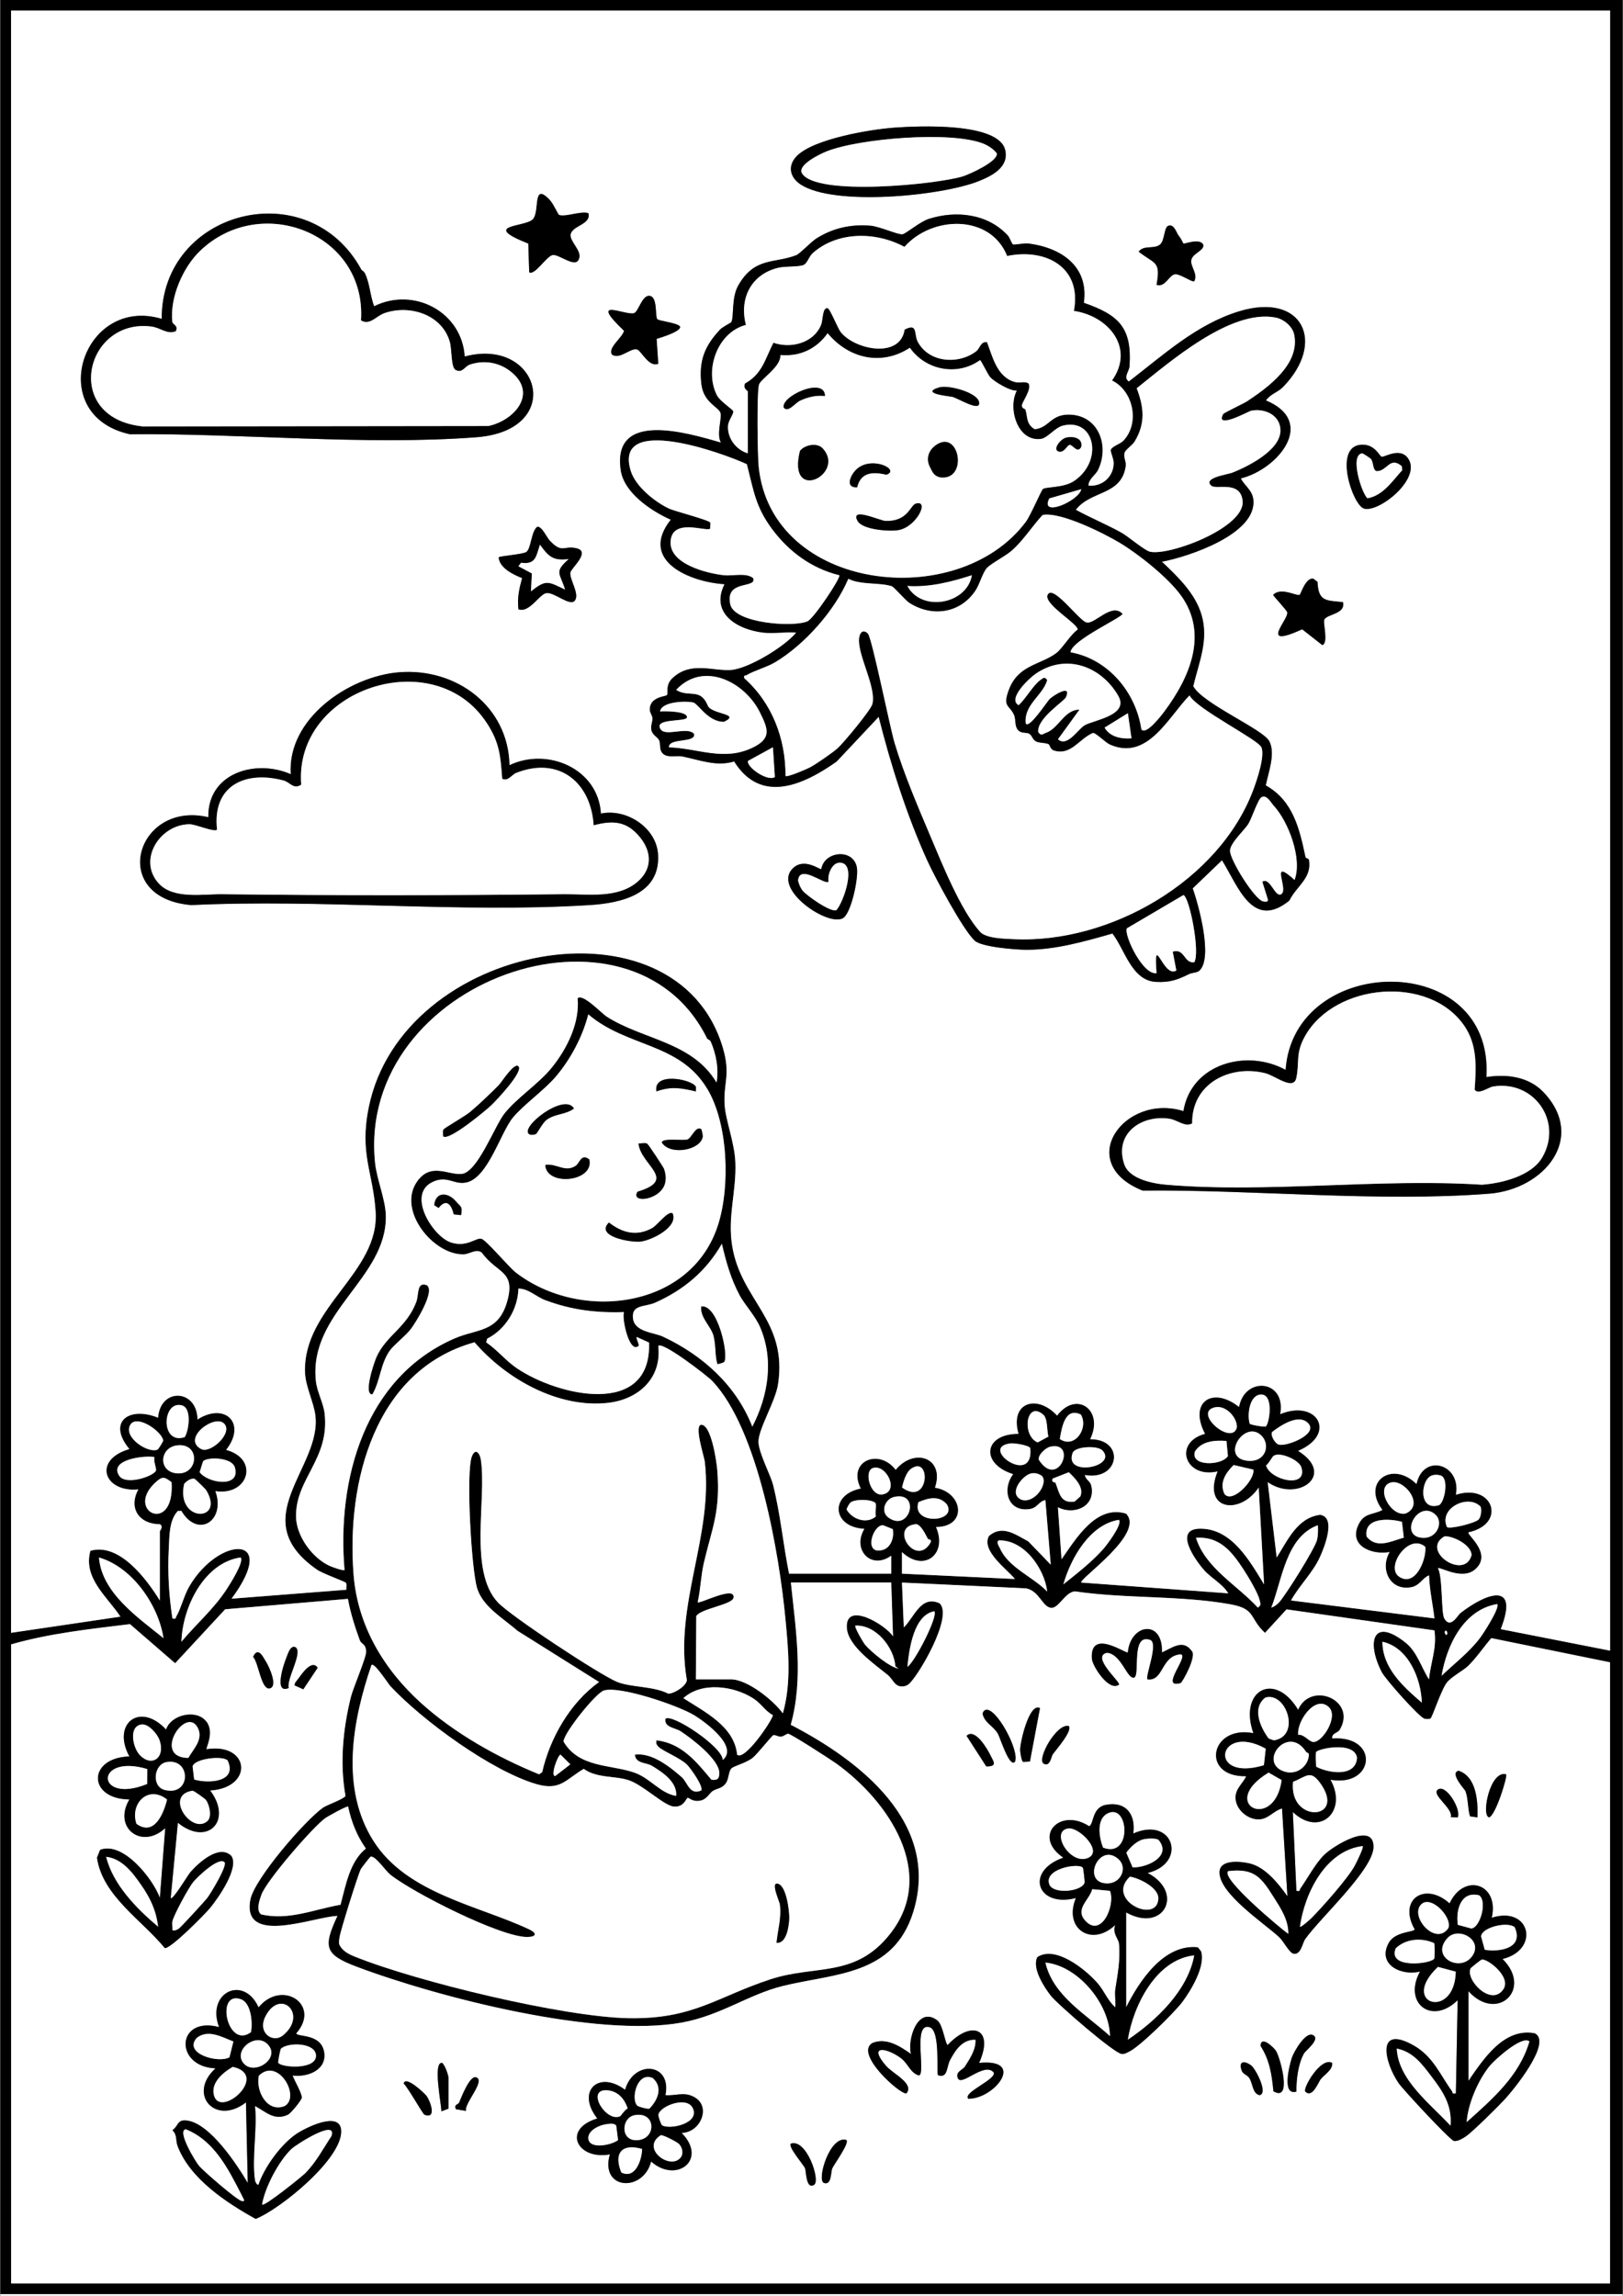 <?xml version="1.0" encoding="UTF-8"?>
<svg id="Camada_1" xmlns="http://www.w3.org/2000/svg" version="1.1" viewBox="0 0 595.28 841.89">
  <rect x="0" y="0" width="595.28" height="841.89" fill="#808080" stroke="none"/>
  <!-- Generator: Adobe Illustrator 29.0.0, SVG Export Plug-In . SVG Version: 2.1.0 Build 186)  -->
  <path d="M.14,841.29V-.06h595v841.34H.14ZM590.54,3.89H4.08v594.86l40.1-5.92c-4.74-7.22-13.82-14.17-11-24.15,10.57-3.07,20.58,10.32,25.47,18.23v-25.31c0-.43,1.47-1.74.03-2.66-7.49-.02-11.71-5.76-7.92-12.78-12.55,1.28-16.97-10.79-3.3-14.8-8.24-9.95-.13-15.82,10.53-11.5.85-11.16,14.33-10.54,14.48.65,10.1-6.44,18.15,1.45,10.51,11.16,12.25,3.31,8.24,16.98-3.94,15.14,3.87,10.85-6.42,17.53-12.51,7.23l-1.27.02c-3.28,3.49-3.08,9.2-3.34,14.09-.45,8.43.06,17.03,1.35,25.33,1.51.3,1.05-.14,1.47-.84,1.62-2.7,2.78-7.63,4.76-11,10.83-18.39,33.23-19.38,15.46,4.6l42.08-3.28c-.09-.78.25-1.86-.13-2.51-.29-.5-8.45-3.35-10.6-4.84-26.93-18.66,1.75-37.34-.62-56.57-.61-4.96-3.67-10.62-3.81-15.95-.64-23.77,27.36-36.48,25.91-58.73-.96-14.65-5.99-21.16-2.54-38.24,12.22-60.58,112.75-79.33,129.88-22.01,2.99,9.99.18,13.06.67,20.97.36,5.79,3.66,13.85,3.94,21.09.43,10.94-2.94,19.77-1.16,30.73,3.26,20.07,20.38,27.23,16.82,50.71-.95,6.29-7.26,16.47-7.18,21.09.07,4.06,4.42,12.1,5.35,15.78,2.69,10.65,3.69,21.81,5.86,32.57h37.48v-6.57c-7.41,5.36-14.46-2.21-9.86-9.85-11.82-.58-12.85-12.49-1.33-14.79-5.04-10.05,6.62-14.94,12.83-6.87,6.78-8.27,18.12-4.49,14.42,6.56,10.42,1.69,12,14.37.38,14.44,4.34,9.89-4.37,16.81-12.48,9.2v7.89s41.41,1.96,41.41,1.96c-2.88-3.57-12.49-10.35-9.53-15.77,4.95-4.28,9.79-.47,14.45,1.98l8.22,8.53-1.97-23.66c-2.45.43-2.83,2.79-5.63,3.25-8.12,1.33-10.47-7.08-6.2-12.77-12.17-3.85-10.81-14.82,1.97-14.81-3.31-11.58,6.84-14.67,14.15-6.68,7.15-9.37,17.36-1.99,12.15,8.66,12.95-.03,10.85,15.41-1.97,13.15.57,2.3,2.24,1.8,2.57,5.01.71,6.92-6.84,9.68-12.43,6.82l1.32,19.05c5.31-7.56,12.68-20.11,23.65-16.74,7.23,7.23-17.26,23.9-16.42,25.28l53.91,3.95c-2.19-3.56-6.22-5.51-8.88-8.53-3.36-3.81-11.37-15.19-1.31-15.18,11.6.01,18.14,11.99,23.33,20.43l-1.97-35.49c-7.04,10.32-20.83,8.32-15.11-5.91-11.9,2.75-16.41-10.58-4.6-13.82-6.12-11.71,2.85-17.54,12.49-9.85,2.13-11.47,17.44-9.97,15.13,2.63,13.59-5.61,21,7.32,6.58,13.48,14.13,8.86-.28,19.08-11.18,11.5l3.29,27.6c4-6.24,7.54-14.62,15.96-15.65,6.02.94,1.42,12.1-.07,15.43-2.56,5.7-7.6,10.51-10.63,15.98l52.6,6.58c-.58-5.12-1.77-10.13-1.98-15.78-2.47.97-3.38,3.77-6.55,4.35-7.86,1.45-11.56-6.74-7.92-12.89-6.76,1.2-15.31-2.46-11.3-10.32,2.14-4.18,5.14-3.26,8.66-5.13-7.8-10.25,3.57-18.33,12.5-9.53,2.51-11.44,16.52-7.42,14.48,3.94,13.7-4.38,18.79,10.71,4.6,13.81-.71.83,9.04,7.86,2.42,13.59-4.79,4.13-12.78-1.04-13.6-.44,1.76,3.27,1.11,16.34,2.3,18.4,2.32,4.02,4.9-1.17,5.92-1.97,9.52-7.38,21.74-11.84,14.79,5.91l40.11,7.89V3.89ZM259.42,380.95c-27.72-56.61-128.47-21.53-121.86,45.24.63,6.39,3.89,13.65,3.98,19.73.33,22.88-28.34,35.28-25.67,60.46.43,4.08,2.75,7.98,3.2,11.92,1.94,16.8-10.87,24.05-10.47,38.08.19,6.95,5.92,14.94,12.37,17.86.82.37,5.04,1.9,5.41,1.49-2.85-33.33,7.43-70.57,40.31-84.91,8.22-3.59,16.16-2.38,19.33-13.54s-3.68-10.14-9.3-17.94c-2.04-1.57-4.51.59-6.67.64-11.17.24-24.57-16.29-16.99-26.83,5.06-7.04,11.38-2.16,16.33-2.69,5.76-.62,12-17.45,15.53-21.99,4.54-5.84,12.57-10.92,17.5-17.02,5.58-6.91,10.28-16.4,9.45-25.39,1.89-1.88,8.73,5.48,10.68,6.73,13.2,8.46,31.39,9.19,40.27,24.15.9-4.89-.15-10.42-2.11-14.95-.29-.67-1.17-.86-1.27-1.06ZM259.43,399.33c-10.18-17.05-29.42-15.18-43.64-27.35-2.08,8.1-6.37,16.26-11.81,22.71-4.29,5.09-11.76,10.27-15.79,15.1-4.57,5.48-9.07,21.89-16.95,23.82-4.62,1.13-7.15-2.77-12.61-.14-9.54,4.6.15,19.95,6.73,22.13,5.84,1.93,9.13-1.77,11.17-1.36,1.76.36,10.09,10.4,12.65,12.38,23.78,18.35,64.63,13.32,74.29-17.73,4.38-14.09,3.6-36.79-4.02-49.56ZM271.24,474.95c-3.18-5.94-4.99-12.31-6.48-18.84-5.75,10.02-13.86,16.85-24.43,21.59-3.7,1.66-8.73.63-8.18,5.7s7.59,5.15,11.03,6.77c14.56,6.83,26.8,17.85,32.75,32.99,5.83-11.26,7.97-24.49,2.88-36.4-1.78-4.17-5.78-8.44-7.58-11.8ZM228.87,481.15c-10.13.36-19.36-.79-28.85-4.35-3.46-1.3-6.24-4.28-9.88-4.26-.18,7.56-4.74,14.97-11.43,18.35l-.4,1.36c4.05,2.72,7.17,6.72,11.23,9.48,15.07,10.24,49.49,18.2,48.51-9.39l-4.51-2.05c-.39.5,1.11,2.87.65,3.28-3.37,3-6.24-10.22-5.32-12.42ZM255.23,615.83h12.82c6.09,0,15.61,7.69,19.07,12.47,3.16-10.99,2.05-23.1.97-34.48-2.28-24.04-10.04-69.84-26.92-87.46-1.73-1.8-18.25-14.58-19.74-12.79,1.37,11.79-7.22,19.56-18.27,20.85-18.33,2.14-37.5-8.69-49.12-22.19-36.65,10.19-47,51.31-44.37,85.13,1.45,18.67,11.01,34.67,24.62,47.03,12.3,11.16,28.1,20.03,43.45,26.27l1.12-.81c2.83-12.51,10.29-25.49,20.86-33.04l-29.88-18.75c-5.24-4.58-12.55-8.56-14.79-15.45s-4.22-42.98-1.97-48.57c1.27-3.15,2.91-1.21,3.28,1.25,2.19,14.62-4.55,40.7,6.21,52.29,4.62,4.98,37.48,26.64,43.78,29.19,5.14,2.08,13.31,1.51,18.74,4.3,2.17.04,6.58-2.78,6.83-4.91-4.84-27.7,9.78-52.83,6.57-80.17-.21-1.81-4.3-14.14-.98-13.49,3.46.68,5.34,13.55,5.58,16.78,1.14,15.13-1.86,20.74-4.93,33.82-1.11,4.72-1.2,9.74-2.28,14.47.67.71,13.96-6.32,13.14-1.65-.45,2.56-12.11,3.97-13.65,6.73l-.15,23.18ZM464.24,523.1c1.28-.79,3.25-12.32-2.08-11.69-4.01.48-4.77,7.64-3.8,10.66.29.46,5.43,1.3,5.87,1.03ZM67.76,527c1.57-2.58,2.62-10.65-1.03-11.63-7.31-1.98-8.01,14.66,1.03,11.63ZM445.73,516.05c-8.63,1.8,6.29,14.51,7.94,7.3.05-3.7-4.14-8.09-7.94-7.3ZM382.61,518.73c-6.3-5.31-7.94,7.74-2.03,10.22l3.95-2.14c-.61-2.04-.18-6.62-1.92-8.08ZM396.42,518.72c-5.82-2.83-6.98,4.8-7.7,8.98,5.42,3.74,10.7-4,7.7-8.98ZM479.9,522.02c-3.47-3.85-10.22.71-13.33,3.12-.72,1.36,1.33,4.56,2.66,4.65,2.92.61,14.22-3.83,10.67-7.77ZM57.85,531.55c.18-.09,2.04-2.93,2.02-3.35-.69-3.5-9.77-9.65-12.08-5.7-2.71,4.64,6.72,10.67,10.06,9.05ZM82.16,522c-3.55-3.49-15.61,5.55-8.37,9.38,3.41,1.8,11.87-5.93,8.37-9.38ZM462.81,526.61c-6.08-6.49-15.46,7.87-5.41,9.05,6.61.78,8.72-5.52,5.41-9.05ZM449.84,528.41c-4.2-.31-9.17,0-11.59,3.93-1.66,5.52,9.91,5.16,12.12,1.61l-.53-5.54ZM370.7,529.3c-12.13,1.37,8.6,16.16,7.18,1.74-.66-1.14-5.96-1.88-7.18-1.74ZM65.65,529.97c-7.22.27-7.93,9.76-.74,10.32,7.79.6,8.65-10.61.74-10.32ZM385.23,530.52c-1.68.36-4.42,2.89-4.28,4.69,7.12,11.28,14.34-6.88,4.28-4.69ZM404.31,531.86c-1.8-1.87-10.01-1.47-10.89.94-3.32,9.03,16.72,5.1,10.89-.94ZM467.14,533.86c-.56.39-1.8,2.9-2.78,3.52,1.47,5.41,15.35,8.69,12.96.71-.8-2.67-7.85-5.83-10.18-4.23ZM56.68,534.33c-3.58-.7-16.75.84-13.02,6.76,2.45,3.9,13.07.1,13.56-1.88.21-.85-1.05-3.51-.54-4.88ZM74.57,535.78c-.27.24-1,3.28-1.36,4.04,2.9,4.13,15.22,5.99,12.92-1.74-1.09-3.66-9.76-3.88-11.56-2.31ZM459.7,538.93l-7.24-1.69c-2.84,2.81-5.35,6.49-3.35,10.62,2.88,3.72,11.29-5.27,10.58-8.93ZM330.85,545.47c10.06,7.31,10.78-12.15,3.29-6.84-1.8,1.27-2.82,4.76-3.29,6.84ZM320.11,538.36c-3.35,1.15-.93,10.5,3.64,9.65,6.29-1.17,1.23-11.32-3.64-9.65ZM387.12,543.75c1.44,3.6,1.71,7.68,7,6.89l2.12-1.88c1.44-3.37-2.05-6.82-4.25-8.87l-5.93,2.33c-.62,1.5.95,1.26,1.05,1.53ZM378.01,540.37c-3.06.8-8.43,7.43-3.31,9.62,4.83,1.53,9.94-6.11,7.44-8.76-1.25-.85-2.62-1.25-4.13-.85ZM525.27,541.04c-4.23,1.27-5.18,13.16,2.38,10.96,2.14-.62,4.03-10.1.62-10.97-.99-.27-2.01-.29-3,0ZM57.58,543.12c-12.68,10.84,6.59,20.32,5.35.41-2.28-1.66-3.08-2.36-5.35-.41ZM75.55,546.35c-.15-.25-3.92-3.98-4.21-4.05-1.32-.33-3.01.88-3.82,1.89-3.09,14.36,15.36,14.02,8.02,2.15ZM510.15,543.65c-5.97,1.65-.06,12.71,5.46,11.35,7.09-3.13-.66-12.68-5.46-11.35ZM328.03,548.92c-3.46.74-5.26,5.49-2.05,7.68,7.83,5.36,11.72-9.75,2.05-7.68ZM336.86,550.86c-2.7,8.48,14.35,7.5,10.46.85-2.89-3.43-6.84-2.4-10.46-.85ZM311.97,550.96c-.39.29-1.5,2.17-1.43,2.66,2.15,3.63,7.43,5.36,10.75,2.44-.55-1.27.44-4.32-.28-4.96-1.51-1.34-7.31-1.43-9.04-.14ZM542.37,557.17c.86-1.02,1.09-3.36.71-4.62-4.5-4.86-15.48.46-12.37,7.42.9.91,10.51-1.43,11.66-2.8ZM526.59,555.53c-6.37-6.08-13.98,7.94-4.74,8.41,5.32.27,7.56-5.73,4.74-8.41ZM410.39,557.34c-10.68,1.71-17.63,14.04-20.37,23.66,4.84-3.88,10.76-8.47,14.79-13.14,1.27-1.47,6.99-8.99,5.58-10.52ZM514.2,558.06c-4.84-1.3-14.06-1.67-12.97,5.4,3.73,4.67,9.04,1.66,13.66.41l-.69-5.81ZM340.32,564.31c-.84-1.58-2.36-4.92-4.2-5.41-10.41.79-.1,16.3,5.25,6.64.29-1.34-.86-.89-1.05-1.24ZM327.43,560.74l-3.56-1.44c-3.85-.1-7.25,11.11-.08,9.07,3.06-.87,4.25-4.73,3.64-7.63ZM483.37,559.31c-11.73,4.33-13.04,19.9-17.08,30.23,1.18-.41,2.08-1.09,2.92-2.01,2.35-2.57,13.21-19.83,13.88-22.93.38-1.77.36-3.51.29-5.29ZM529.88,563.35c-9.2,5.21,7.31,16.43,9.86,6.92-.08-3.66-6.49-6.96-9.86-6.92ZM456.04,575.45c-4.26-6.48-8.66-12.09-17.38-11.54,3.43,11.11,15.17,17.39,22.68,25.62,1.32-.92.97-1.34.69-2.64-.6-2.75-4.3-8.87-5.99-11.44ZM384.09,583.63c-1.01-8.49-8.51-19.04-17.77-18.75-1.05.62.09,2.09.44,2.89,3.1,7.08,12.14,10.48,17.33,15.86ZM522.77,567.25c-6.06-5.31-14.77,7.45-9.62,10.92,5.95,4,10.09-6.3,9.62-10.92ZM59.96,600.72c-1.84-12.19-11.51-26.09-23.66-29.57,1.03,12.98,14.34,22.03,23.66,29.57ZM88.24,571.14c-13.35,1.91-21.34,18.28-21.69,30.89,5.43-6.5,11.94-12.1,16.58-19.24,1.02-1.58,6.58-10.2,5.11-11.65ZM326.89,580.34h-36.82c1.77,17.2,4.71,35.22-.05,52.15,25.24,13.06,55.04,36.02,44.94,68.65-7.25,23.41-28.85,22.48-47.8,27.14-12.71,3.13-22.77,10.83-37.18,13.44-31.07,5.63-88.93-9.15-118.98-20.42-12.09-4.53-12.54-7.29-7.27-18.7-8.42.22-35.16,11.17-31.92-5.96,1.44-7.62,20.16-29.22,26.69-33.78,1.41-.99,7.58-3.11,8.2-4.26-2.12-11.99-.94-24.42,1.96-36.19.86-3.5,5.7-14.57,5.61-16.75-.12-3.05-1.72-2.52-2.35-4.24-1.78-4.9-3.39-9.94-4.32-15.09l-45.02,3.82-18.35,19.79-16.57-14.35c-14.61,1.79-29.44,3.36-43.59,7.43v234.33h586.45v-227.75l-43.57-8.88c-2.71,3.21-5.45,7.21-8.42,10.15-1.71,1.69-6.09,3.93-7.85,6.15-2.06,2.6-5.36,12.8-5.99,13.16-.55.32-1.56.25-2.19.12-1.88-.4-14.4-14.5-15.75-17.13-5.58-10.88-3.39-20.45,8.8-10.77,4.23,3.36,5.75,9.12,8.56,13.45.59-6.28,2.93-11.28,2-17.96l-54.25-7.71-7.9,8.62c-5.88-5.4-3.21-8.75-12.6-10.46-18.32-3.33-38.59-2.02-57.11-4.76-3.55.26-5.84,6.03-8.54,6.04-3.32.01-4.43-6.18-9.36-7.14l-45.54-2.13.67,16.44c3.88-3.76,6.21-11.94,13.11-8.85,5.25,4.79-8.04,27.11-11.33,29.69-.81.64-1.7.87-2.73.81-2.5-.13-3.08-2.7-4.97-4.24-4.75-3.88-14.58-10.57-14.98-17.24-.6-10.08,14.33-1.03,16.94,3.11l-.65-19.72ZM549.11,588.23c-12.29,2.09-18.46,15.06-20.37,26.29,4.76-4.57,10.08-8.56,14.08-13.85,1.26-1.67,7.46-11.19,6.29-12.44ZM342.67,590.86c-7.55,1.42-9.22,13.88-9.85,20.37,2.61-1.58,11.4-18.62,9.85-20.37ZM328.41,611.08c-.52-7-7.14-15.29-14.66-14.96-.53.45,2.83,6.17,3.52,6.99,2.11,2.55,9.13,8.35,12.25,8.77l-1.11-.8ZM530.7,599.4c.47-.7-.31-1.8-.64-1.31-.47.7.31,1.8.64,1.31ZM521.49,624.38c-.27-8.92-5.02-20.27-14.45-22.34.04,9.72,7.72,16.54,14.45,22.34ZM261.37,656.82c-1.12.77-2.1,2.87-4.15,3.42-3.04.81-4.52-1-4.96-.95-.69.09-1.24,3.54-5.18,3.2-3.59-.31-11.46-8.07-16.65-9.7s-11.49-.64-16.34-4.11c-6.54,3.82-8.58,8.15-17.35,5.59-16.52-4.82-41.75-23.27-53.53-35.88-.9-.96-5.97-8.87-6.97-7.81-6.93,20.25-11.58,45.21.78,64.61,12.29,19.27,38.48,23.58,57.06,32.34,3.09,1.46,2.6,2.78-.77,2.79-9.8.04-41.93-16.28-50.17-22.85-1.77-1.41-5.43-6.93-7.18-6.61-.29.05-3.48,4.28-3.61,4.54-1.03,1.97-7.52,22.75-7.81,24.93-.13,1-.38,1.97-.02,2.97,1.25,2.28,3.36,3.32,5.64,4.24,22.7,9.13,76.35,22.13,100.38,22.56,23.76.42,32.32-7.83,52.14-14.3,16.48-5.38,31.01-.36,43.81-16.66,17.48-22.25-.78-48.73-19.7-62.36-1.97-1.42-16.69-10.93-17.73-10.97-.64-.02-1.6.97-2.66,1.07-.98.09-1.95-.75-2.79-.53-.55.14-5.93,7.08-7.71,8.41-2.34,1.75-6.67,2.91-7.52,3.65-1.18,1.03-.99,3.66-1.98,5.26-1.43,2.32-3.52,2.13-5.05,3.17ZM283.5,628.99c-3.04-1.67-4.1-4.14-7.29-6.2-7.16-4.61-18.93-6.13-25.57-.06,7.78,5.04,18.72,10.33,19.71,20.71,2.62,2.46,12.51-11.95,13.14-14.45ZM265.1,645.41c5.83-4.9-6.23-13.78-10.32-16.31-5.77-3.57-27.26-10.94-33.27-9.18-2.92.86-14.75,15.56-14.82,18.72,5.65,9.66,17.15,8.37,25.88,11.36,5.96,2.04,9.62,7.67,15.42,8.57.5-5.05-5.1-8.76-8.98-11.07-1.99-1.19-5.95-.76-6.14-4.04,6.11-.86,12.67,4.32,17.11,8.19,2.27,1.98,2.91,6.83,7.21,4.94.92-1.43-3.97-8.25-5.26-9.51-2.54-2.47-8.97-4.98-10.5-6.59-.77-.82-.8-1.17-.66-2.29,9.17,1.01,14.67,7.85,20.17,14.46,2.05.24,2.81-.21,2.89-2.29.18-5.07-10.23-12.89-14.17-15.48-2.04-1.34-6.09-1.35-5.6-4.58,2.29-2.14,21.05,10.3,21.04,15.11ZM205.59,643.45c-.92.02-3.83,7.76-1.98,7.86l5.57-4.31-3.59-3.55ZM127.68,662.5c-.48-.32-7.57,3.63-8.49,4.31-4.71,3.5-21.43,22.81-23.3,27.98-.69,1.91-2.06,5.7-.15,7.21,9.97,2.4,19.54-1.86,29.16-3.51,1.94-7.17,3.31-15.74,9.29-20.62-3.28-4.62-5.31-9.76-6.51-15.37Z"/>
  <rect x=".14" y="841.29" width="595" height=".66" fill="#fff"/>
  <path d="M590.54,3.89v601.43l-40.11-7.89c6.96-17.75-5.26-13.29-14.79-5.91-1.02.79-3.61,5.99-5.92,1.97-1.18-2.06-.53-15.13-2.3-18.4.82-.6,8.81,4.57,13.6.44,6.62-5.72-3.13-12.75-2.42-13.59,14.19-3.1,9.1-18.19-4.6-13.81,2.04-11.36-11.97-15.38-14.48-3.94-8.93-8.8-20.3-.72-12.5,9.53-3.51,1.86-6.52.95-8.66,5.13-4.02,7.86,4.53,11.52,11.3,10.32-3.64,6.15.06,14.34,7.92,12.89,3.17-.58,4.08-3.38,6.55-4.35.21,5.65,1.39,10.65,1.98,15.78l-52.6-6.58c3.03-5.47,8.07-10.28,10.63-15.98,1.5-3.33,6.1-14.5.07-15.43-8.42,1.02-11.95,9.41-15.96,15.65l-3.29-27.6c10.9,7.58,25.31-2.64,11.18-11.5,14.42-6.16,7-19.08-6.58-13.48,2.31-12.59-13-14.1-15.13-2.63-9.64-7.69-18.61-1.86-12.49,9.85-11.81,3.24-7.3,16.57,4.6,13.82-5.71,14.23,8.08,16.23,15.11,5.91l1.97,35.49c-5.19-8.44-11.73-20.42-23.33-20.43-10.06-.01-2.05,11.37,1.31,15.18,2.66,3.02,6.69,4.97,8.88,8.53l-53.91-3.95c-.84-1.38,23.65-18.05,16.42-25.28-10.96-3.36-18.34,9.19-23.65,16.74l-1.32-19.05c5.59,2.86,13.15.1,12.43-6.82-.33-3.21-2.01-2.71-2.57-5.01,12.82,2.26,14.92-13.18,1.97-13.15,5.21-10.65-5-18.02-12.15-8.66-7.31-7.99-17.46-4.9-14.15,6.68-12.78,0-14.14,10.96-1.97,14.81-4.27,5.69-1.92,14.1,6.2,12.77,2.8-.46,3.18-2.82,5.63-3.25l1.97,23.66-8.22-8.53c-4.66-2.45-9.5-6.26-14.45-1.98-2.96,5.42,6.65,12.2,9.53,15.77l-41.42-1.96v-7.89c8.12,7.61,16.84.69,12.49-9.2,11.62-.07,10.04-12.75-.38-14.44,3.7-11.05-7.64-14.82-14.42-6.56-6.2-8.08-17.87-3.18-12.83,6.87-11.52,2.3-10.49,14.21,1.33,14.79-4.6,7.64,2.45,15.21,9.86,9.85v6.57s-37.47,0-37.47,0c-2.17-10.76-3.17-21.92-5.86-32.57-.93-3.68-5.29-11.71-5.35-15.78-.07-4.61,6.23-14.8,7.18-21.09,3.56-23.48-13.57-30.64-16.82-50.71-1.78-10.96,1.59-19.79,1.16-30.73-.29-7.23-3.58-15.3-3.94-21.09-.5-7.91,2.31-10.98-.67-20.97-17.13-57.32-117.66-38.57-129.88,22.01-3.44,17.07,1.59,23.58,2.54,38.24,1.45,22.25-26.54,34.97-25.91,58.73.14,5.32,3.2,10.99,3.81,15.95,2.37,19.23-26.31,37.91.62,56.57,2.15,1.49,10.31,4.34,10.6,4.84.38.64.04,1.73.13,2.51l-42.08,3.28c17.77-23.98-4.63-22.99-15.46-4.6-1.98,3.37-3.14,8.31-4.76,11-.42.69.04,1.14-1.47.84-1.29-8.3-1.79-16.9-1.35-25.33.26-4.89.06-10.59,3.34-14.09l1.27-.02c6.08,10.3,16.38,3.62,12.51-7.23,12.18,1.84,16.19-11.83,3.94-15.14,7.64-9.71-.42-17.6-10.51-11.16-.15-11.2-13.63-11.82-14.48-.65-10.66-4.32-18.77,1.55-10.53,11.5-13.67,4.01-9.25,16.07,3.3,14.8-3.8,7.02.43,12.77,7.92,12.78,1.44.92-.03,2.22-.03,2.66v25.31c-4.89-7.92-14.9-21.31-25.47-18.23-2.81,9.97,6.26,16.92,11,24.15l-40.1,5.92V3.89h586.45ZM328.08,46.81c-8.78.63-29.39,4.06-35.72,10.3-3.6,3.55-2.75,7.9,1.31,10.55,12.33,8.05,51.56,4.22,65.23-1.21,4.76-1.89,11.17-5.05,9.81-11.33-2.26-10.46-32.56-8.89-40.63-8.31ZM201.6,73.28c-6.48-6.81-3.44,4.39-6.21,7.17-2.94,2.95-19.32,1.84-1.62,8.88l.33,10.52c2.01,1.27,6.23-5.75,8.52-6.31s8.72,5.24,9.77,1.23c1.1-2.82-3.65-6.34-3.08-8.91.7-3.18,7.65-3.58,6.48-7.7-2.98-.84-8.23,1.49-10.73.68-.35-.11-2.12-4.16-3.46-5.56ZM132.55,98.94c-19.44-35.77-73.41-21.92-73.25,18-29.1-8.71-43.37,35.31-11.73,42.3,40.83-.38,86.6,4.2,127.14,1.11,32.94-2.51,23.28-36.97-4.29-29.6-1-16.28-18.56-25.67-33.22-18.43-1.46-3.84-1.5-7.95-3.26-11.85-.51-1.13-1.27-1.27-1.41-1.52ZM279.89,231.97c3.79.44,8.28-.32,12.16,0-4.19,5.17-17.69,13.36-24.04,13.75-6.83.42-14.69-3.29-21.36,2.97-2.71,2.54-1.44,5.42-2.02,6.2-.45.61-6.11.53-6.3,5.11-.05,1.3.93,2.31.98,3.33.08,1.46-.73,2.64-.41,4.3.36,1.92,2.25,2.6,2.84,3.79s.14,2.66.69,3.91c1.36,3.06,5.32,1.57,7.8,2.06,6.33,1.26,12.45,3.84,19.04,1.84,9.79,15.73,25.38,8.65,37.56.05l15.45-16.43c4.34,17.38,10.38,36.34,17.82,52.7,2.71,5.96,13.06,25.39,17.41,29.41,2.53,2.34,15.14,3.32,19.01,3.33,10.62.02,21.36-3.07,31.49-5.96,4.59,5.86,7.02,17.22,15.91,17.73,5.17.29,8.07-.82,12.15-2.84,1.15-.57,2.88-.47,3.74-1.2,5.23-4.5-.22-24.27-2.37-30.24l10.75-10.33c5.93,9.51,11.16,25.74,24.69,14.81,2.77-5.55,8.39-8.23,7.17-15.01-.08-.45-1.14-.44-1.25-.96-2.18-10.32-4.53-20.68-14.55-26.27.88-4.62,3.68-11.69,1.28-16.23s-24.48-13.76-27.89-20.15c2.07-8.8,5.73-16.85,3.08-26.03-2.33-8.07-8.76-14.09-14.56-19.62,9.56-1.8,35.14-10.16,33.5-22.94-.43-3.35-3.25-4.99-4.57-7.61,13.48-3.28,28.13-20.71,9.22-28.6,1.68-2.41,4.27-2.89,6.25-4.92,15.92-16.31,7.27-34.81-15.97-27.79-15.63,4.72-27.96,16.09-40.58,25.8-2.17-1.54.13-3.69.26-5.64.94-14.07-3.87-18.79-16.76-23.24,1.91-13.38-8.29-20.2-20.3-21.75-1.43-.18-5.32.54-5.65.37-.58-.31-1.16-2.46-1.93-3.3-7.35-7.99-18.93-9.33-29.08-6.06-3.04.98-8.39,5.45-9.53,5.62-1.65.24-8.41-2.87-11.71-3.15-7.14-.61-13.66.81-19.73,4.57-2.07,1.28-6.19,5.72-7.56,6.25-8.05,3.11-15.26.59-21.23,11.05-2.61,4.56-1.52,11.36-2.56,13.48-.11.22-3.2,1.74-4.15,2.75-5.6,5.99-7.85,11.43-6.83,20,.83,6.96,6.53,8.33,7.06,10.71.44,1.95-1.58,7.77.11,10.71-12.04-3.42-40.01-12.06-36.75,10.13,1.23,8.36,11.26,14.98,18.34,18.15-11.9,15.1,7.12,22.88,19.73,23.65-5.37,10.77,4.82,16.66,14.14,17.74ZM432.34,86.46c-.93-1.14-1.64-4.4-3.81-3.67-1.65.55-1.28,5.38-3.03,6.86-2.22,1.88-6,.06-7.86,2.65,5.96,4.67,8.16,3.27,6.56,12.16,3.16,1.1,4.63-3.75,6.87-3.91,1.75-.12,6.22,3.04,6.93,2.59,1.55-2.66-1.58-5.53-1.03-7.91s4.99-3.43,4.32-5.56c-1.28-2.45-6.9-.13-7.22-.33-.14-.09-.71-1.63-1.73-2.88ZM249.31,119.59c-1.43-1.33-7.74-1.86-8.26-2.6-.83-1.2.13-7.94-2.67-8.49s-4.22,5.93-5.88,6.35c-3.4.86-16.88-6.2-3.61,6.46-.67,2.6-5.99,6.12-4.45,8.68,2.9,2.1,6.82-2.64,9.32-1.81,1.45.49,4.27,6.66,7.67,5.19l-.6-9.14c.83-.18,9.83-2.9,8.48-4.65ZM498.97,163.11c-9.92.94-2.84,22.17,1.32,23.38,5.54,1.61,21.62-11.3,15.98-18.64-2.94-3.83-8.52-.11-9.49-.35-.88-.21-2.51-4.9-7.81-4.4ZM201.58,198.2c-.96-1.01-2.9-5.36-4.52-5.01-2.28,1.6-2.22,8.11-4.07,9.26-1.41.87-9.68,1.43-10.08,1.93.29,3.91,5.24,6.29,8.59,7.62-.99,3.64-1.87,7.12-1.35,11.43,3.99,1.46,7.69-5.57,10.23-5.94,2.99-.43,8.8,5.17,10.51,2.68s-2.06-7.72-1.7-10.18c.24-1.67,7.56-7.62,2.32-8.91-4.81-1.19-5.18,2.15-9.93-2.88ZM492.58,220.8c-6.26-.62-9.03-.2-9.34-7.43l-1.54-1.16c-2.8-.5-4.63,5.7-4.97,5.9-1.11.65-6.9-2.99-9.78.06.8,1.2,5,5.59,5.18,6.37.61,2.66-10.77,13.63,5.49,6.23l7.38,5.79c2.32-.69.23-8.05.7-9.24.88-2.24,7.92-2.01,6.89-6.52ZM186.86,280.61c-.45-21.57-19.46-35.69-40.35-34.09-18.51,1.42-41.22,16.99-39.87,37.38-12.95-5.64-30.51-.44-30.24,15.78-26.43-6.21-36.97,29.6-6.27,32.22,47.87-2.28,98.45,2.96,146.01.01,11.63-.72,26.18-3.93,25.2-18.67-.65-9.81-11.68-16.88-20.95-14.89-.97-16.41-19.44-24.43-33.54-17.74ZM290.95,318.29c-8.25,7.68,13.52,22.24,18.53,18.19,2.85-2.3,5.55-14.84,4.76-18.58-1.45-6.88-11.98-5.74-13,.83-.47.32-6.16-4.28-10.29-.44ZM545.17,394.98c2.87-46.77-70.59-45.6-73.64-2.63-14.22-7.81-34.6-2.32-37.48,15.11-21.62-6.72-40.3,18.95-14.99,29.14,40.7-.41,86.72,4.32,127.13,1.14,20.21-1.59,35.75-20.42,20-37.14-5.44-5.78-13.56-6.8-21.02-5.61Z" fill="#fff"/>
  <path d="M326.89,580.34l.65,19.72c-2.6-4.14-17.54-13.19-16.94-3.11.4,6.67,10.23,13.36,14.98,17.24,1.89,1.54,2.47,4.1,4.97,4.24,1.02.06,1.92-.18,2.73-.81,3.29-2.58,16.58-24.9,11.33-29.69-6.89-3.09-9.22,5.1-13.11,8.85l-.67-16.44,45.54,2.13c4.93.95,6.04,7.15,9.36,7.14,2.69,0,4.99-5.78,8.54-6.04,18.52,2.74,38.79,1.43,57.11,4.76,9.39,1.71,6.72,5.06,12.6,10.46l7.9-8.62,54.25,7.71c.92,6.68-1.41,11.68-2,17.96-2.81-4.33-4.34-10.09-8.56-13.45-12.19-9.68-14.38-.11-8.8,10.77,1.35,2.63,13.87,16.73,15.75,17.13.63.13,1.64.21,2.19-.12.63-.36,3.93-10.56,5.99-13.16,1.75-2.22,6.14-4.45,7.85-6.15,2.97-2.94,5.71-6.93,8.42-10.15l43.57,8.88v227.75H4.08v-234.33c14.15-4.07,28.98-5.64,43.59-7.43l16.57,14.35,18.35-19.79,45.02-3.82c.93,5.15,2.54,10.19,4.32,15.09.62,1.71,2.23,1.18,2.35,4.24.09,2.18-4.75,13.25-5.61,16.75-2.9,11.77-4.08,24.21-1.96,36.19-.62,1.15-6.78,3.27-8.2,4.26-6.53,4.56-25.25,26.16-26.69,33.78-3.24,17.13,23.5,6.18,31.92,5.96-5.28,11.41-4.82,14.16,7.27,18.7,30.05,11.27,87.91,26.05,118.98,20.42,14.41-2.61,24.47-10.32,37.18-13.44,18.95-4.66,40.55-3.74,47.8-27.14,10.1-32.63-19.69-55.58-44.94-68.65,4.76-16.93,1.82-34.95.05-52.15h36.82ZM426.17,605.97c.46-12.2-11.5-10.67-12.5,0-.67.56-13.94-8.98-13.18,2.29.18,2.7,6.23,12.17,9.9,9.53.85-.84-10.46-10.3-4.38-11.72,5.28.38,7.44,9.88,9.96,9.1,2.32-.72-1.34-16.31,5.86-13.84,3.33,1.14-1.93,13.5-.92,14.51,5.97.73,4.85-8.68,12.15-9.21,3.27.54-7.91,12.76-.06,10.56.62-.17,6.2-10.11,4-11.86-3.14-4.34-7.21-.93-10.82.64ZM105.89,619c-.95-3.22,5.49-13.35,2.39-14.99-1.84-.65-2.65,2.43-3.27,3.95-1.03,2.53-4.62,13.46.88,11.05ZM97.72,609.65c-1.11-1.77-3-6.16-4.88-2.07,2.04,2.1,2.98,12.51,6.22,11.53,2.91-.88-.43-8.03-1.33-9.46ZM109.54,615.43c-.47.66-1.63,1.82-1.5,2.61l3.21,1.44,5.26-7.91c-2.11-3.09-5.6,1.96-6.97,3.86ZM476.13,627.01c-8.72-14.49-21.9-7.03-16.43,8.54-15.97-3.06-19.4,16.2-2.63,15.78-1.08,2.54-3.78,4.4-3.9,7.61-.16,4.52,4.54,8.48,8.82,8.2,3.33-.22,5.25-3.21,8.23-3.98l1.97,32.2c-3.27-4.57-8.1-10.71-13.92-12.04-3.26-.74-10.83-1.59-10.98,3.15-.25,7.92,16.56,18.89,21.98,23.97,1.42,1.33,3.71,5.82,5.24,6,2.72.32,3.07-3.81,4.25-5.46,5.53-7.78,24.96-25.46,25-33.74.05-9.4-14.69-.39-18.11,2.98-3.18,3.14-6.06,8.58-8.69,12.32-.41.59.06,1.2-1.48.84l-1.31-28.92c9.86,9.39,20.28-.27,13.8-11.83,16.28,2.83,18.11-16.28.66-15.13-.35-1.92,2.03-2.09,2.65-3.1,6.61-10.82-10.43-18.14-15.16-7.41ZM381.44,626.37c-3.94-2.15-7.35,12.72-7.26,15.41.02.77.47,4.1,1.11,4.33l2.47-.14,3.69-19.6ZM372.26,646.07c1.79-4.06-6.97-20.25-10.77-19.02-.59.19-1.13.9-1.06,1.57.81,3.21,3.68,4.13,5.5,7.02.9,1.43,4.25,12.71,6.33,10.43ZM75.55,631.14c-3.69-4.49-12.91-2.29-14.6,3.11-9.61-10.34-20.03-2.16-13.47,9.84-15.43.5-15.31,15.63,0,15.78-6.14,10.31,4.43,18.55,13.15,10.51l-1.97,25.63c-2.46-6.9-13.51-20.93-21.92-17.65l-1.14,2.86c2,13.98,16.38,22.77,24.86,33.13,2.01.45,14.78-12.46,16.62-14.71,2.96-3.63,10.67-14.56,7.83-19-4.36-4.51-11.95,2.34-15.03,5.87-.94,1.08-6.54,10.5-7.25,9.51l2.63-27.61c10.9,8.85,20.21-.78,11.83-11.83,16.09-1.02,14.6-17.59-1.31-15.13-.4-.36,3.1-6.29-.2-10.32ZM391.98,632.93c-4.48-1.02-11.82,12.26-9.19,13.8,2.37,1.38,2.81-2.67,3.34-3.41,1.2-1.68,7.39-8.66,5.86-10.39ZM363.34,643.83c-1.19-2.51-5.79-10.3-8.83-7.28l7.23,11.21c4.32.07,2.55-1.93,1.6-3.93ZM541.88,666.45c.23-5.89-.32-14.87-6.89-17.09-3.51.74,2.32,6.96,2.48,7.39,1.09,2.85.79,6.4,1.7,9.32l2.7.39ZM552.4,650.67c-5.88-1.62-9.23,15.19-6.23,15.77,2.41-.7,6.85-15.16,6.23-15.77ZM534.65,666.45c1.39-2.86-4.26-12.3-7.24-10.21-2.66,1.86,5.7,6.89,4.7,10.11l2.54.1ZM415.66,672.36c.98-7.03-2.74-11.93-10.16-10.47-5.05.99-4.28,7.22-6.04,7.81-10.82-6.99-20.85,3.8-9.45,11.54-14.25,4.96-9.62,18.48,4.6,14.8-4.65,11.19,5.76,18.13,14.46,9.86-1.2,3.05,1.21,5.12,1.37,6.82.58,5.98-.55,11.6-1.34,16.65-.33,2.11.18,4.59-.03,6.76-2.83-2.41-4.06-6.05-6.55-8.89-4.45-5.07-15.39-13.9-22.04-9.52-2.05,4.01,2.49,11,4.96,14.14s23.3,21.19,25.99,21.35c1.14.07,1.6-.36,2.49-.74,3.92-1.71,16.91-14.56,19.75-18.37,3.19-4.29,8.54-13.14,6.83-18.53l-1.17-1.45c-12.44-1.32-21.41,12.33-26.29,22.02v-34.83c13.82,7.73,21.5-7.32,7.89-14.46,14.71-3.57,9.53-20.97-5.26-14.47ZM547.15,703.25c2.86-12.51-10.2-16.62-15.47-5.25-9.03-8.08-19.02-1.49-12.8,9.51-.26,1.15-7.15.7-9.51,4.98-4.37,7.93,4.65,12.24,11.47,10.49-6.34,11.56,4.31,19.86,13.8,10.51l-.65,34.18c-1.55.38-1.07-.28-1.48-.84-4.29-5.93-6.91-12.75-14.09-16.78-13.8-7.74-10.65,6.18-5.46,13.82,1.62,2.39,18.86,20.93,20.3,21.23,1.32.27,3.27-.9,4.36-1.65,2.6-1.78,11.97-11.08,14.46-13.8,2.84-3.1,17.38-20.69,10.85-24-11.34-2.12-18.8,9.42-24.32,17.42v-32.86c10.55,11.61,23.65-.81,12.49-11.82,13.82-3.35,10.23-19.6-3.94-15.13ZM93.5,799.55c-1.22-8.03.91-18.92,0-27.28,4.03,2.13,7.05,5.55,12.08,3.2,1.07-.5,4.92-5.2,5.07-6.17.23-1.45-2.82-6.54-3.35-8.2,5.54.73,12.64-2.04,11.57-8.57-1.14-6.96-9.95-5.42-10.24-6.88,9.21-10.46-5.19-19.98-13.81-9.53-5.49-12.1-19.3-5.38-14.48,7.23-15.77-4.15-16.5,14.55-1.31,15.13-10.39,9.45-.08,21.21,11.17,12.48l.66,29.57c-3.98-6.8-13.83-21.75-22.19-22.89-3.82-.52-3.08,1.91-5.43,3.51,1.92,2,1.02,3.56,1.94,5.95,4.59,11.91,17.81,20.62,28.58,26.59,9.14-3.65,32.11-22.34,31.34-32.55-.54-7.21-13.15-.79-16.41,1.4-5.63,3.79-11.76,12.24-13.9,18.65-.67.23-1.26-1.34-1.31-1.64ZM343.8,740.92c-7.2-5.47-11.07,6.97-9.68,12.29-3.99-2.78-9.07-6.14-14.17-3.99-6.66,3.94,10.36,19.06,12.52,18.45,2.93-3.66-4.95-7.12-7.56-10.17-6.42-7.49-.24-6.72,5.07-3.1,3.19,2.18,3.76,5.81,7.1,6.7,2.57-.79-2.45-19.6,3.87-17.7,4.13,1.24,2.36,17.13,3.13,17.62,3.62,1.21,3.04-3.09,4.4-5.61,2.02-3.76,4.55-7.58,9.32-7.44.28,3.44-1.98,6.87-3.77,9.7-.98,1.55-3.61,1.97-2.75,4.35,1.23,3.4,9.46-5.84,13.06-2.18,1.96,2.41-11.56,7.51-9.16,9.81,9.67.01,21.25-14.84,3.94-13.15,5.79-13.05-3.18-15.58-11.51-6.58-.88-.07-1.73-7.41-3.81-8.99ZM482.05,746.64c-2.76-2.69-7.55,5.92-8.2,7.9-.94,2.86-3.83,14.03,1.63,12.48-.02-4.48.61-10.06,2.79-14,.54-.97,5.46-4.74,3.78-6.37ZM468.02,752.11c-.68-1.11-5.51-5.9-5.7-1.89,3.38,5.28,4.15,10.53,4.73,16.66,6.99,4.13,2.56-12.19.96-14.77ZM164.5,773.26v-11.17c0-1.02-1.25-4.74-2.31-5.58-3.58-.66-.21,15.55-.31,17.74l2.62-.98ZM458.85,757.36c-2.49-1.74-4.58-1.56-3.47,1.83.51,1.57,2.09,1.58,2.92,2.98,1.3,2.21,1.09,5.55,3.7,6.16,3.28-.73-1.59-9.88-3.14-10.96ZM488.63,756.5c-4.18-2.4-10.95,9.43-9.86,10.51,2.61,2.57,4.84-3.59,5.63-4.55,1.57-1.9,4.39-3.35,4.23-5.96ZM244.06,768.32c2.45-11.94-11.64-13.07-14.79-1.98-9.83-7.34-18,.65-10.19,10.52-13.13,3.96-7.27,15.36,4.6,13.16-3.74,13.17,12.28,13.96,15.13,2.62,9.21,8.18,20.94-.61,11.17-10.51,7.07-.04,11.35-10.25,3.94-13.47-3.5-1.52-6.23-.03-9.86-.35ZM170.92,774.08c-.75-2.79,7.3-11.01,3.72-12.31-2.35-.85-5.49,7.52-6.27,9.32-.28.65-2.03.62-1.12,2.39l3.66.6ZM156.4,768.54c-.57-.77-7.7-7.64-8.33-4.47,1.57,1.38,6.99,11.19,7.64,11.43,4.61,1.72,2.1-5.06.7-6.96ZM310.45,784.76c-6.05-1.89-11.1,14.85-8.21,15.76s2.43-4.07,3.02-5.37c.71-1.57,6.35-9.23,5.19-10.39ZM298.61,801.19c2.42-1.52-2.78-17.02-8.53-15.11-1.18,1.12,4.63,7.74,5.21,9.05.4.92.3,7.96,3.33,6.06Z" fill="#fff"/>
  <path d="M255.23,615.83l.15-23.18c1.54-2.77,13.21-4.18,13.65-6.73.82-4.67-12.48,2.36-13.14,1.65,1.08-4.73,1.17-9.75,2.28-14.47,3.08-13.08,6.08-18.69,4.93-33.82-.24-3.23-2.12-16.09-5.58-16.78-3.31-.65.77,11.67.98,13.49,3.21,27.34-11.41,52.47-6.57,80.17-.26,2.13-4.67,4.95-6.83,4.91-5.43-2.8-13.6-2.23-18.74-4.3-6.31-2.55-39.16-24.21-43.78-29.19-10.76-11.59-4.03-37.67-6.21-52.29-.37-2.46-2.01-4.4-3.28-1.25-2.25,5.58-.19,41.91,1.97,48.57s9.55,10.87,14.79,15.45l29.88,18.75c-10.58,7.55-18.03,20.52-20.86,33.04l-1.12.81c-15.34-6.24-31.15-15.11-43.45-26.27-13.62-12.36-23.17-28.35-24.62-47.03-2.63-33.82,7.71-74.94,44.37-85.13,11.63,13.5,30.8,24.32,49.12,22.19,11.05-1.29,19.64-9.06,18.27-20.85,1.49-1.79,18.02,10.99,19.74,12.79,16.88,17.62,24.64,63.42,26.92,87.46,1.08,11.38,2.19,23.49-.97,34.48-3.46-4.78-12.98-12.47-19.07-12.47h-12.82Z" fill="#fff"/>
  <path d="M261.37,656.82c1.53-1.05,3.63-.85,5.05-3.17.98-1.6.79-4.23,1.98-5.26.86-.74,5.18-1.9,7.52-3.65,1.78-1.34,7.16-8.27,7.71-8.41.84-.22,1.81.62,2.79.53,1.06-.1,2.02-1.09,2.66-1.07,1.04.04,15.76,9.55,17.73,10.97,18.91,13.63,37.17,40.11,19.7,62.36-12.81,16.31-27.33,11.28-43.81,16.66-19.82,6.47-28.38,14.73-52.14,14.3-24.03-.43-77.69-13.42-100.38-22.56-2.28-.92-4.4-1.97-5.64-4.24-.36-1-.11-1.97.02-2.97.29-2.18,6.78-22.96,7.81-24.93.13-.26,3.33-4.48,3.61-4.54,1.75-.32,5.41,5.2,7.18,6.61,8.25,6.57,40.37,22.89,50.17,22.85,3.37-.01,3.86-1.33.77-2.79-18.59-8.77-44.78-13.07-57.06-32.34-12.37-19.4-7.71-44.36-.78-64.61,1.01-1.06,6.08,6.85,6.97,7.81,11.78,12.61,37.01,31.05,53.53,35.88,8.77,2.56,10.81-1.77,17.35-5.59,4.85,3.47,10.97,2.43,16.34,4.11s13.06,9.39,16.65,9.7c3.94.34,4.48-3.11,5.18-3.2.44-.06,1.92,1.76,4.96.95,2.05-.55,3.03-2.65,4.15-3.42ZM284.82,712.45c3.74.3,4.53-6.19,4.63-8.84s-1-12.28-4.3-12.85c-2.49-.43.79,6.58.92,7.63.62,5.08-.76,9.17-1.25,14.07Z" fill="#fff"/>
  <path d="M259.42,380.95c.1.2.98.39,1.27,1.06,1.96,4.53,3.01,10.06,2.11,14.95-8.89-14.96-27.07-15.69-40.27-24.15-1.95-1.25-8.78-8.62-10.68-6.73.83,9-3.86,18.48-9.45,25.39-4.92,6.09-12.96,11.18-17.5,17.02-3.53,4.54-9.76,21.37-15.53,21.99-4.95.53-11.27-4.35-16.33,2.69-7.58,10.54,5.82,27.07,16.99,26.83,2.16-.05,4.63-2.21,6.67-.64,5.62,7.8,12.56,6.45,9.3,17.94s-11.1,9.95-19.33,13.54c-32.89,14.35-43.16,51.58-40.31,84.91-.36.4-4.59-1.12-5.41-1.49-6.45-2.93-12.18-10.91-12.37-17.86-.39-14.03,12.42-21.28,10.47-38.08-.45-3.94-2.77-7.83-3.2-11.92-2.67-25.18,26-37.59,25.67-60.46-.09-6.08-3.34-13.34-3.98-19.73-6.61-66.77,94.14-101.85,121.86-45.24ZM190.14,391.04c-1.5-1.59-6.18,5.87-7.21,6.91-2.96,3-7.34,7.19-10.53,9.85-1.77,1.48-9.43,5.88-9.72,6.38-.4.69-.08,1.7-.15,2.48,1.94,1.96,15.74-9.56,17.75-11.49,1.79-1.72,11.7-12.18,9.85-14.14ZM156.51,471.33c-3.74-1.31-2.75,3.39-3.81,6.18-3.59,9.41-11.09,12.24-14.61,20.23-.77,1.74-4.88,13.66-1.53,13.58,2.88-4.94,2.92-11.13,6.34-15.99,1.5-2.13,5.86-5.5,7.78-8,1.69-2.21,9.04-13.94,5.83-15.98Z" fill="#fff"/>
  <path d="M259.43,399.33c7.62,12.76,8.41,35.47,4.02,49.56-9.66,31.05-50.51,36.09-74.29,17.73-2.56-1.97-10.89-12.02-12.65-12.38-2.04-.41-5.33,3.29-11.17,1.36-6.57-2.18-16.27-17.53-6.73-22.13,5.47-2.63,7.99,1.27,12.61.14,7.89-1.93,12.38-18.34,16.95-23.82,4.03-4.83,11.5-10.01,15.79-15.1,5.44-6.45,9.73-14.61,11.81-22.71,14.22,12.18,33.46,10.3,43.64,27.35ZM255.13,398.36c-1.92-2.71-15.65-5.26-14.36,1.87,5.36-1.95,9.1-1.26,14.46,0-.06-.59.19-1.46-.1-1.87ZM196.57,415.86c.48-.28,2.41-4.04,3.76-5.1,3.1-2.43,7.23-1.95,10.18-4.27-3.5-5.99-20.23,7.1-16.36,9.47.43.26,1.91.2,2.42-.1ZM257.19,414.05c-2.04-1.32-3.51,3.32-5.05,3.81-1.65.53-9.29-.67-9.39,1.11,3,4.82,14.13,2.89,14.99-2.12.09-.54-.43-2.73-.55-2.81ZM237.37,419.41c-.74-.43-2.25,0-3.18-.11.79,8.04,14.58,13.25-.35,17.72-2.83,4.54,9.07,3.11,10.18-3.63.28-1.71.05-3.09-.47-4.71-.17-.53-5.7-8.99-6.18-9.26ZM200,427.19c.42,8.01,18.05,6.19,16.15-2.01-3.04-2.31-3.42,1.27-4.97,2.33-3.88,2.64-7.03-.96-11.17-.32ZM167.39,440.75c-2.88-3.57-7.55-4-8.13,1.19l1.62,1.03c2.82-3.65,4.7-1.27,5.56,2.34l2.67.29c.69-3.34-.4-3.22-1.71-4.85ZM246.68,444.94c-1.65-1.05-5.61,4.39-7.41,5.4-5.73,3.19-11,1.82-15.92-2.02-5.18,5.04,7.95,7.42,11.67,6.96,3.96-.48,13.87-5.29,11.67-10.34Z" fill="#fff"/>
  <path d="M228.87,481.15c-.92,2.2,1.95,15.42,5.32,12.42.47-.42-1.03-2.78-.65-3.28l4.51,2.05c.99,27.59-33.43,19.63-48.51,9.39-4.07-2.76-7.19-6.76-11.23-9.48l.4-1.36c6.69-3.38,11.25-10.78,11.43-18.35,3.64-.02,6.41,2.96,9.88,4.26,9.49,3.57,18.71,4.71,28.85,4.35Z" fill="#fff"/>
  <path d="M271.24,474.95c1.8,3.36,5.8,7.64,7.58,11.8,5.08,11.91,2.95,25.13-2.88,36.4-5.94-15.14-18.18-26.15-32.75-32.99-3.44-1.61-10.47-1.64-11.03-6.77s4.47-4.03,8.18-5.7c10.56-4.74,18.68-11.57,24.43-21.59,1.49,6.53,3.3,12.9,6.48,18.84ZM265.64,499.38c1.59-2.71-2.42-21.14-8.43-20.26-.44,4.17,3.68,7.31,4.56,10.89s.41,6.69,1.36,10.15c.26.16,2.37-.53,2.51-.77Z" fill="#fff"/>
  <path d="M265.1,645.41c0-4.82-18.75-17.25-21.04-15.11-.49,3.23,3.56,3.25,5.6,4.58,3.94,2.59,14.35,10.41,14.17,15.48-.07,2.07-.84,2.53-2.89,2.29-5.49-6.61-11-13.45-20.17-14.46-.14,1.11-.1,1.47.66,2.29,1.52,1.62,7.96,4.12,10.5,6.59,1.29,1.26,6.18,8.07,5.26,9.51-4.3,1.89-4.93-2.95-7.21-4.94-4.43-3.87-11-9.05-17.11-8.19.19,3.29,4.14,2.86,6.14,4.04,3.88,2.31,9.48,6.01,8.98,11.07-5.8-.9-9.46-6.52-15.42-8.57-8.73-2.99-20.23-1.69-25.88-11.36.07-3.15,11.9-17.86,14.82-18.72,6.02-1.76,27.51,5.61,33.27,9.18,4.09,2.54,16.15,11.41,10.32,16.31Z" fill="#fff"/>
  <path d="M127.68,662.5c1.2,5.61,3.23,10.75,6.51,15.37-5.98,4.88-7.36,13.46-9.29,20.62-9.62,1.66-19.19,5.91-29.16,3.51-1.91-1.51-.54-5.3.15-7.21,1.87-5.17,18.59-24.48,23.3-27.98.93-.69,8.01-4.64,8.49-4.31Z" fill="#fff"/>
  <path d="M283.5,628.99c-.63,2.5-10.51,16.91-13.14,14.45-1-10.37-11.93-15.67-19.71-20.71,6.64-6.07,18.41-4.55,25.57.06,3.19,2.05,4.24,4.53,7.29,6.2Z" fill="#fff"/>
  <path d="M59.96,600.72c-9.32-7.54-22.63-16.59-23.66-29.57,12.14,3.48,21.81,17.38,23.66,29.57Z" fill="#fff"/>
  <path d="M88.24,571.14c1.47,1.45-4.08,10.07-5.11,11.65-4.64,7.15-11.15,12.74-16.58,19.24.35-12.61,8.33-28.98,21.69-30.89Z" fill="#fff"/>
  <path d="M456.04,575.45c1.69,2.57,5.39,8.7,5.99,11.44.28,1.3.63,1.72-.69,2.64-7.51-8.23-19.25-14.51-22.68-25.62,8.72-.55,13.12,5.06,17.38,11.54Z" fill="#fff"/>
  <path d="M549.11,588.23c1.17,1.25-5.03,10.77-6.29,12.44-4,5.29-9.32,9.28-14.08,13.85,1.91-11.23,8.08-24.2,20.37-26.29Z" fill="#fff"/>
  <path d="M483.37,559.31c.07,1.79.1,3.53-.29,5.29-.67,3.11-11.53,20.36-13.88,22.93-.84.91-1.74,1.6-2.92,2.01,4.05-10.33,5.36-25.9,17.08-30.23Z" fill="#fff"/>
  <path d="M410.39,557.34c1.41,1.53-4.31,9.05-5.58,10.52-4.03,4.67-9.95,9.26-14.79,13.14,2.74-9.62,9.69-21.95,20.37-23.66Z" fill="#fff"/>
  <path d="M521.49,624.38c-6.74-5.81-14.41-12.63-14.45-22.34,9.44,2.07,14.18,13.43,14.45,22.34Z" fill="#fff"/>
  <path d="M384.09,583.63c-5.19-5.38-14.24-8.78-17.33-15.86-.35-.8-1.49-2.27-.44-2.89,9.26-.29,16.75,10.26,17.77,18.75Z" fill="#fff"/>
  <path d="M522.77,567.25c.47,4.62-3.66,14.92-9.62,10.92-5.16-3.47,3.55-16.23,9.62-10.92Z" fill="#fff"/>
  <path d="M514.2,558.06l.69,5.81c-4.61,1.25-9.92,4.26-13.66-.41-1.09-7.07,8.13-6.7,12.97-5.4Z" fill="#fff"/>
  <path d="M529.88,563.35c3.37-.04,9.79,3.26,9.86,6.92-2.56,9.51-19.07-1.71-9.86-6.92Z" fill="#fff"/>
  <path d="M56.68,534.33c-.51,1.37.75,4.03.54,4.88-.49,1.98-11.11,5.78-13.56,1.88-3.73-5.92,9.44-7.46,13.02-6.76Z" fill="#fff"/>
  <path d="M57.58,543.12c2.27-1.95,3.07-1.24,5.35.41,1.24,19.9-18.03,10.43-5.35-.41Z" fill="#fff"/>
  <path d="M462.81,526.61c3.31,3.53,1.19,9.83-5.41,9.05-10.04-1.18-.67-15.54,5.41-9.05Z" fill="#fff"/>
  <path d="M65.65,529.97c7.9-.29,7.05,10.92-.74,10.32-7.18-.55-6.47-10.05.74-10.32Z" fill="#fff"/>
  <path d="M75.55,546.35c7.34,11.86-11.12,12.21-8.02-2.15.8-1.01,2.5-2.23,3.82-1.89.28.07,4.05,3.8,4.21,4.05Z" fill="#fff"/>
  <path d="M542.37,557.17c-1.15,1.36-10.76,3.71-11.66,2.8-3.11-6.96,7.87-12.27,12.37-7.42.39,1.26.15,3.6-.71,4.62Z" fill="#fff"/>
  <path d="M328.41,611.08l1.11.8c-3.12-.42-10.15-6.22-12.25-8.77-.68-.83-4.04-6.54-3.52-6.99,7.51-.33,14.13,7.96,14.66,14.96Z" fill="#fff"/>
  <path d="M510.15,543.65c4.81-1.33,12.56,8.22,5.46,11.35-5.53,1.36-11.43-9.7-5.46-11.35Z" fill="#fff"/>
  <path d="M467.14,533.86c2.33-1.59,9.38,1.56,10.18,4.23,2.38,7.98-11.5,4.7-12.96-.71.98-.62,2.22-3.14,2.78-3.52Z" fill="#fff"/>
  <path d="M479.9,522.02c3.55,3.94-7.75,8.38-10.67,7.77-1.33-.09-3.38-3.3-2.66-4.65,3.1-2.41,9.86-6.97,13.33-3.12Z" fill="#fff"/>
  <path d="M74.57,535.78c1.8-1.58,10.47-1.35,11.56,2.31,2.3,7.72-10.02,5.87-12.92,1.74.36-.76,1.09-3.81,1.36-4.04Z" fill="#fff"/>
  <path d="M57.85,531.55c-3.34,1.62-12.77-4.41-10.06-9.05,2.31-3.95,11.39,2.2,12.08,5.7.02.42-1.84,3.27-2.02,3.35Z" fill="#fff"/>
  <path d="M459.7,538.93c.7,3.66-7.7,12.65-10.58,8.93-2-4.13.51-7.8,3.35-10.62l7.24,1.69Z" fill="#fff"/>
  <path d="M82.16,522c3.5,3.45-4.96,11.18-8.37,9.38-7.24-3.83,4.82-12.87,8.37-9.38Z" fill="#fff"/>
  <path d="M449.84,528.41l.53,5.54c-2.22,3.55-13.78,3.92-12.12-1.61,2.42-3.94,7.38-4.24,11.59-3.93Z" fill="#fff"/>
  <path d="M67.76,527c-9.04,3.03-8.34-13.61-1.03-11.63,3.65.99,2.6,9.05,1.03,11.63Z" fill="#fff"/>
  <path d="M526.59,555.53c2.81,2.68.58,8.68-4.74,8.41-9.24-.47-1.63-14.49,4.74-8.41Z" fill="#fff"/>
  <path d="M342.67,590.86c1.55,1.75-7.24,18.79-9.85,20.37.63-6.49,2.3-18.96,9.85-20.37Z" fill="#fff"/>
  <path d="M387.12,543.75c-.11-.27-1.67-.03-1.05-1.53l5.93-2.33c2.2,2.05,5.7,5.5,4.25,8.87l-2.12,1.88c-5.29.79-5.57-3.29-7-6.89Z" fill="#fff"/>
  <path d="M525.27,541.04c.99-.3,2-.27,3,0,3.42.87,1.52,10.34-.62,10.97-7.56,2.2-6.61-9.69-2.38-10.96Z" fill="#fff"/>
  <path d="M464.24,523.1c-.44.27-5.59-.57-5.87-1.03-.97-3.02-.21-10.18,3.8-10.66,5.33-.63,3.35,10.9,2.08,11.69Z" fill="#fff"/>
  <path d="M404.31,531.86c5.83,6.03-14.21,9.97-10.89.94.88-2.41,9.09-2.8,10.89-.94Z" fill="#fff"/>
  <path d="M378.01,540.37c1.51-.39,2.88,0,4.13.85,2.5,2.66-2.61,10.29-7.44,8.76-5.12-2.19.25-8.82,3.31-9.62Z" fill="#fff"/>
  <path d="M445.73,516.05c3.8-.79,7.98,3.59,7.94,7.3-1.65,7.21-16.56-5.5-7.94-7.3Z" fill="#fff"/>
  <path d="M370.7,529.3c1.21-.14,6.52.61,7.18,1.74,1.42,14.42-19.3-.37-7.18-1.74Z" fill="#fff"/>
  <path d="M336.86,550.86c3.62-1.56,7.57-2.59,10.46.85,3.88,6.65-13.16,7.63-10.46-.85Z" fill="#fff"/>
  <path d="M328.03,548.92c9.67-2.07,5.78,13.04-2.05,7.68-3.2-2.19-1.4-6.94,2.05-7.68Z" fill="#fff"/>
  <path d="M396.42,518.72c3,4.98-2.28,12.71-7.7,8.98.72-4.18,1.88-11.8,7.7-8.98Z" fill="#fff"/>
  <path d="M340.32,564.31c.19.35,1.33-.11,1.05,1.24-5.35,9.66-15.66-5.85-5.25-6.64,1.84.49,3.36,3.83,4.2,5.41Z" fill="#fff"/>
  <path d="M382.61,518.73c1.73,1.46,1.31,6.05,1.92,8.08l-3.95,2.14c-5.91-2.48-4.27-15.53,2.03-10.22Z" fill="#fff"/>
  <path d="M311.97,550.96c1.73-1.29,7.53-1.2,9.04.14.72.64-.27,3.69.28,4.96-3.31,2.92-8.6,1.19-10.75-2.44-.08-.49,1.03-2.37,1.43-2.66Z" fill="#fff"/>
  <path d="M320.11,538.36c4.86-1.67,9.93,8.48,3.64,9.65-4.56.85-6.98-8.5-3.64-9.65Z" fill="#fff"/>
  <path d="M385.23,530.52c10.06-2.18,2.85,15.97-4.28,4.69-.14-1.81,2.6-4.33,4.28-4.69Z" fill="#fff"/>
  <path d="M330.85,545.47c.47-2.08,1.49-5.57,3.29-6.84,7.49-5.31,6.77,14.16-3.29,6.84Z" fill="#fff"/>
  <path d="M327.43,560.74c.61,2.89-.58,6.75-3.64,7.63-7.17,2.05-3.78-9.17.08-9.07l3.56,1.44Z" fill="#fff"/>
  <path d="M205.59,643.45l3.59,3.55-5.57,4.31c-1.85-.09,1.06-7.83,1.98-7.86Z" fill="#fff"/>
  <path d="M530.7,599.4c-.33.49-1.11-.6-.64-1.31.33-.49,1.11.6.64,1.31Z" fill="#fff"/>
  <path d="M279.89,231.97c-9.32-1.09-19.51-6.97-14.14-17.74-12.6-.77-31.62-8.56-19.73-23.65-7.09-3.17-17.11-9.79-18.34-18.15-3.26-22.19,24.71-13.55,36.75-10.13-1.69-2.94.33-8.76-.11-10.71-.53-2.38-6.23-3.75-7.06-10.71-1.02-8.58,1.22-14.02,6.83-20,.95-1.01,4.04-2.53,4.15-2.75,1.04-2.12-.05-8.91,2.56-13.48,5.98-10.46,13.18-7.94,21.23-11.05,1.37-.53,5.49-4.97,7.56-6.25,6.06-3.75,12.59-5.18,19.73-4.57,3.3.28,10.06,3.39,11.71,3.15,1.14-.16,6.49-4.64,9.53-5.62,10.14-3.27,21.73-1.93,29.08,6.06.78.84,1.35,2.99,1.93,3.3.33.18,4.22-.55,5.65-.37,12.02,1.55,22.22,8.37,20.3,21.75,12.89,4.45,17.71,9.17,16.76,23.24-.13,1.95-2.43,4.1-.26,5.64,12.62-9.72,24.95-21.08,40.58-25.8,23.23-7.02,31.88,11.49,15.97,27.79-1.97,2.02-4.57,2.51-6.25,4.92,18.91,7.89,4.26,25.32-9.22,28.6,1.32,2.62,4.14,4.26,4.57,7.61,1.64,12.78-23.94,21.14-33.5,22.94,5.8,5.53,12.23,11.55,14.56,19.62,2.65,9.18-1.01,17.24-3.08,26.03,3.41,6.39,25.61,15.83,27.89,20.15,2.4,4.54-.4,11.61-1.28,16.23,10.01,5.58,12.37,15.95,14.55,26.27.11.52,1.16.51,1.25.96,1.21,6.78-4.4,9.46-7.17,15.01-13.52,10.93-18.75-5.29-24.69-14.81l-10.75,10.33c2.15,5.98,7.6,25.75,2.37,30.24-.85.73-2.59.63-3.74,1.2-4.08,2.02-6.97,3.14-12.15,2.84-8.9-.51-11.33-11.87-15.91-17.73-10.13,2.88-20.86,5.98-31.49,5.96-3.87,0-16.48-.99-19.01-3.33-4.35-4.02-14.7-23.45-17.41-29.41-7.44-16.37-13.47-35.32-17.82-52.7l-15.45,16.43c-12.19,8.6-27.77,15.68-37.56-.05-6.6,2-12.71-.59-19.04-1.84-2.48-.49-6.43,1-7.8-2.06-.55-1.25-.12-2.74-.69-3.91s-2.47-1.87-2.84-3.79c-.31-1.65.5-2.83.41-4.3-.06-1.02-1.04-2.03-.98-3.33.19-4.58,5.85-4.5,6.3-5.11.58-.79-.69-3.66,2.02-6.2,6.67-6.26,14.53-2.55,21.36-2.97,6.36-.39,19.85-8.58,24.04-13.75-3.88-.32-8.37.44-12.16,0ZM274.3,166.24v-22.68c0-.21-1.96-1.09-1.03-2.96,6.39-3.5,7.37-9.1,10.41-14.92,6.34,2.22,14.71.19,17.47-6.54.75-1.83.43-6.45,2.39-6.14.94.15,3.69,7.37,4.92,8.89,5.29,6.46,21.78,9.68,23.33-1.03,4.99-2.58,3.36,1.65,4.82,4.44,4.04,7.7,14.95,8.53,21.5,3.47,1.32-1.02,1.58-3.7,3.93-3.28,1.98,5.21,3.59,12.54,9.87,14.5,2.37.74,3.45-.38,5.31.58,1.47,2.06-2.55,7.05-2.4,8.25s1.14.89,1.33,1.49c.81,2.65.19,5.2,3.37,7.08,5.22-.53,5.77-5.28,12.24-5.36,10.93-.13,15.3,11.1,11.09,20.13-1.02,2.19-3.48,3.31-3.62,5.9,4.98.5,9.2-3.2,9.25-8.21.02-1.67-1.31-4.15-1.03-4.95.44-1.26,3.35-2.01,4.57-3.29,6.15-6.42,3.68-18.26-4.15-22.08,8.43-11.89-1.25-23.64-13.99-25.51,3.05-16.05-10.33-23.05-24.47-20.14-6.22-15.46-27.6-14.77-37.67-3.35-10.34-5.56-24.21-5.83-33.42,2.1-1.66,1.42-1.99,3.6-3.43,4.47s-6.89.49-9.42,1.1c-9.96,2.38-14.4,11.23-11.87,20.96-10.53,2.69-15.38,16.7-10.6,25.85,1.15,2.2,5.8,5.06,5.96,5.86.18.92-1.77,3.26-1.92,5.19-.35,4.56,2.96,8.93,7.27,10.18ZM448.62,151.86c.26-.48,7.56-3.89,8.77-4.7,7.82-5.17,19.51-13.7,17.28-24.48-.63-3.06-3.88-5.68-6.9-6.24-16.56-3.11-38.73,16.33-50.84,25.94,2.64,7.02,3.27,12.8-.73,19.48-.87,1.45-3.41,3.04-3.73,4.21-.46,1.72.69,3.18.43,4.92-1.6,10.84-12.78,8.81-18.27,15.96,5.44,2.97,11.21,5.33,16.63,8.34,2.59,1.44,8.61,6.68,10.68,7.07,7.45,1.41,34.76-8.98,33.82-18.63-.75-7.67-9.7-4.07-11.44-5.58-3.38-2.93,5.86-4.1,7.68-4.82,5.81-2.31,17.46-8.15,17.63-15.29.14-5.67-5.64-8.44-10.76-7.41-.77.15-13.35,7.07-10.25,1.24ZM363.26,138.43c-.98-1.01-3.38-6.29-3.81-6.35-8.3,5.97-19.93,3.74-25.73-4.53-10.47,6.83-22.49,3.91-30.16-5.33-4.07,5.72-10.14,8.62-17.31,7.99.22,4.38-7.23,8.73-7.86,10.87-.85,2.89-.56,25.86-.12,30.08,4.69,45.7,72.97,53.6,97.96,20.22,1.7-2.27,5.65-11.48,6.21-12,1.05-.97,7.63-.4,11.48-2.98,10.84-7.28,7.76-23.07-3.92-20.35-3.16.74-5.67,4.61-8.27,4.93-8.61,1.07-12.17-11.32-8.81-17.73-2.4.28-8.16-3.25-9.66-4.81ZM283.24,194.11c-6.13-8.25-6.78-14.02-9.31-23.88-8.3-3.87-49.19-18.85-42.57,2.47,1.75,5.65,8.71,11.26,13.88,13.73,2.32,1.11,14.95,4.27,15.28,5.23.18.54-.12,1.51-.02,2.19-1.32,1.33-14.23-4.22-14.54,4.92-.28,8.09,13.2,11.45,19.48,12.16,3.43.39,8.07-1.06,10.81,1.05,1.49,4.1-10.45.34-8.38,9.66,1.54,6.94,22.94,8.46,28.28,6.21,2.31-.98,12.41-16.15,11.69-16.9-10.06-2.45-18.45-8.58-24.59-16.84ZM396.58,179.39l-11.72,3.39c-3.65,7.21,10.91.91,11.72-3.39ZM433.17,218.4c-4.66-6.51-15.49-15.14-22.43-19.31-5.97-3.58-21.8-11.49-28.32-10.24-3.73,4.02-7.03,9.24-11.12,12.9-2.5,2.24-7.55,4.71-9.27,6.51-1.61,1.68-2.6,5.85-4.21,8.28-5.57,8.41-15.92,9.9-24.3,4.54-1.44-.92-5.56-5.77-6.39-6.07-4.08-1.45-11.54-.44-15.97-2.75-4.86,11.57-16.05,24.19-26.9,30.64-3.08,1.83-7.67,3.02-10.43,4.7-.52.32-1.09-.2-.82,1.12,10.23,9.1,15.18,22.21,15.12,35.83.54.6,7.8-2.52,8.99-3.16,2.31-1.24,8.18-5.3,10.1-7,2.14-1.89,12.19-14.01,12.75-16.18,1.51-5.86-4.89-16.97-4.92-23.33-.01-2.37,1.2-4.57,3.28-2.55,1.48,1.44,8.09,34.39,9.81,40.13,3.38,11.28,8.63,23.54,13.19,34.31,4.21,9.94,11.04,27.06,18.16,34.94,2.2,2.43,8.9,2.53,12.43,2.69,35.19,1.65,75.38-21.45,87.82-54.9,1.26-3.38,4.29-12.24,2.93-15.45-1.21-2.85-23.65-13.97-26.38-19.02-7.82,8.04-15.39,24.1-29.17,18.03-1.73-.76-5.07-4.27-6.22-4.28-5.02,2.07-8.06,8.46-14.36,6.45-1.37-.44-1.49-2.12-1.95-2.32-1.35-.59-3.37-.35-4.6-.99-1.32-.69-1.36-2.11-2.46-2.8-.86-.55-2.46-.12-3.66-.95-1.95-1.34-1.19-4.27-1.94-5.95-1.67-3.75-4.31-2.8-1.94-9.21,3.4-9.2,11.46-9.13,17.4-13.5,2.18-1.61,5.22-6.77,7.85-8.63.29-2.03-11.55-8.73-11.12-12.37,1.52-5.38,12.14,9.88,14.62,9.76,2.78.57,9.15-7.41,12.99-3.19.27,1.2-18.76,9.71-19.06,14.11,13.85,2.49,23.96,14.7,25.98,28.26,1.7,2.33,7.44-5.23,8.47-6.62,9.31-12.49,16.14-28.37,6.07-42.43ZM332.81,214.89c5.2,9.7,21.83,6.73,23.66-3.95-7.63,2.46-15.51,4.48-23.66,3.95ZM410.16,255.19c-6.41-11.03-19.38-15.65-30.32-8.08-2.5,1.73-10.37,9.17-6.26,11.5,2.59-2.27,5.38-7.36,7.93-9.17,1.07-.75,1.63-1.46,2.58-.03-1.58,5.64-8.49,8.87-7.9,15.76.87,2.77,8.03-8.17,8.85-8.9,1.58-1.42,8.05-5.48,5.95-.62-.68,1.58-10.74,7.8-10.19,12.8,1.11,1.66,1.6.7,2.87.27,4.6-1.56,6.74-8.58,12.24-8.46l-7.87,10.85c3.4,3.1,7.4-3.87,9.9-5.21,3.48-1.87,16.29-3.66,12.21-10.69ZM245.37,274.03c10.76.35,20.05,5.22,30.68.12,7.06-3.39,5.64-6.9,2.73-12.82-5.63-11.43-20.87-19.02-30.77-8.35,4.71,2.97,8.86-1.03,11.69,5.93,1.7,3.1,12.2,2.75,5.86,5.78-5.86.1-9.51-6.67-11.3-7.1-2.57-.6-11.58-.43-12.16,3.29,1.45-.15,10.4-.21,9.85,2.29-.74,1.63-12.45.13-9.59,4.3,1.87,2.72,9.79-1.18,12.22,1.63.81,3.52-9.38,1.35-9.2,4.91ZM415,270.75l-1.33-9.2-8.54,5.27c1.94,3.46,6.22,4.22,9.86,3.94ZM283.49,274.04l-9.14,5c-.58,2.34,7.31,7.72,9.85,5.9l-.71-10.89ZM467.19,295.48c-.87-.95-2.7-4.4-4.55-3.1-1.3.91-3.56,7.85-4.76,9.77-1.39,2.23-6.55,6.84-6.72,9.73-.19,3.21,9.03,18.06,12.18,18.67.69.13,2.12.33,1.62-.96l-1.96-6.26c2.89-1.87,4.59,5.84,6.89,4.59,3.04-1.65-4.62-13.93,4.94-5.25,2.91-7.76-2.21-21.27-7.62-27.2ZM438,352.91c2.27-3.27-1.6-23.66-3.92-24.69l-20.75,12.2c-1.21,2.4,5.87,17.3,10.87,16.43-1.19-15.7,2.44,2.07,7.26-.96l-1.33-6.92c4.49-1.29,3.94,4.2,7.88,3.94Z"/>
  <path d="M186.86,280.61c14.1-6.69,32.57,1.33,33.54,17.74,9.27-1.98,20.3,5.08,20.95,14.89.98,14.74-13.57,17.95-25.2,18.67-47.56,2.95-98.13-2.29-146.01-.01-30.7-2.62-20.16-38.44,6.27-32.22-.28-16.22,17.29-21.42,30.24-15.78-1.35-20.39,21.37-35.96,39.87-37.38,20.88-1.6,39.9,12.51,40.35,34.09ZM178.59,265.21c-19.17-29.67-70.87-12.68-68.1,22.52-2.8,1.94-4.1-.88-6.49-1.52-14.05-3.76-26.21,1.91-24.38,17.98-.66,1.23-7.84-1.97-10.12-1.94-10.98.11-19.14,13.24-11.2,21.77,5.39,5.79,16.25,3.8,23.01,3.88,41.8.52,83.8.46,125.64,0,8.67-.1,19.57,1.73,26.91-4.58,5.34-4.58,5.27-10.76,1.01-16.11-4.82-6.05-9.86-6.5-17.13-4.55-1.01-15.82-12.73-25.39-28.38-19.24-1.69.67-2.96,3.22-5.16,2.16-.62-8.53-1.02-13.29-5.6-20.38Z"/>
  <path d="M132.55,98.94c.14.25.9.39,1.41,1.52,1.75,3.9,1.8,8.01,3.26,11.85,14.66-7.24,32.21,2.15,33.22,18.43,27.57-7.37,37.23,27.09,4.29,29.6-40.54,3.09-86.31-1.49-127.14-1.11-31.64-6.99-17.37-51.01,11.73-42.3-.17-39.92,53.81-53.77,73.25-18ZM132.39,117.49c2.09-31.8-36.61-46.87-58.96-25.54-6.47,6.18-11.18,17.37-10.23,26.02.12,1.11,2.33,1.29,1.29,3.51-3.2,1.3-5.55-1.29-8.98-1.73-24.47-3.14-32.88,33.59-3.11,36.62l126.72-.15c9.33-1.99,18.01-11.59,8.7-19.55-4.36-3.73-10-4.77-15.45-2.98-1.95.64-2.69,3.3-5.25,2-1.79-.9-1.34-7.52-2.16-10.35-2.86-9.97-14.66-13.72-23.94-10.51-3.05,1.05-5.37,4.65-8.64,2.66Z"/>
  <path d="M545.17,394.98c7.46-1.19,15.58-.17,21.02,5.61,15.75,16.73.21,35.55-20,37.14-40.41,3.18-86.43-1.54-127.13-1.14-25.31-10.19-6.63-35.86,14.99-29.14,2.88-17.43,23.26-22.92,37.48-15.11,3.05-42.97,76.52-44.14,73.64,2.63ZM537.05,376.14c-12.95-18.76-47.23-15.61-58.26,3.56-3.78,6.57-2.08,9.65-3.33,15.58-1.02,4.82-7.8-.83-11.38-1.72-13.11-3.28-27.06,3.89-26.82,18.41-2.7,1.47-5.42-1.28-8.29-1.71-10.36-1.57-20.37,5.42-16.64,16.63,1.81,5.44,10.37,7.12,15.46,7.55,36.97,3.15,78.33-2.42,115.76,0,7.39-.55,18.19-3.23,22.14-10.08,7.58-13.16-3.05-28.34-18.06-25.94-1.57.25-5.41,3.16-6.78,1.19.57-8.21,1.1-16.37-3.81-23.48Z"/>
  <path d="M328.08,46.81c8.07-.58,38.36-2.15,40.63,8.31,1.36,6.28-5.05,9.44-9.81,11.33-13.67,5.43-52.9,9.26-65.23,1.21-4.06-2.65-4.91-7-1.31-10.55,6.33-6.24,26.94-9.67,35.72-10.3ZM294.17,63.57c5.17,8.53,49.7,4.02,59,1.09,2.4-.75,13-5.49,12.42-8.44-1.13-1.53-3.23-2.87-4.97-3.56-11.84-4.69-45.38-1.9-57.38,2.83-2.28.9-10.94,5-9.07,8.08Z"/>
  <path d="M201.6,73.28c1.34,1.41,3.11,5.45,3.46,5.56,2.5.81,7.75-1.52,10.73-.68,1.16,4.12-5.78,4.51-6.48,7.7-.57,2.56,4.18,6.08,3.08,8.91-1.05,4.01-7.44-1.8-9.77-1.23s-6.51,7.58-8.52,6.31l-.33-10.52c-17.7-7.04-1.32-5.93,1.62-8.88,2.77-2.78-.26-13.98,6.21-7.17Z"/>
  <path d="M201.58,198.2c4.75,5.03,5.12,1.69,9.93,2.88,5.24,1.3-2.08,7.24-2.32,8.91-.36,2.46,3.42,7.69,1.7,10.18s-7.53-3.12-10.51-2.68c-2.55.37-6.24,7.4-10.23,5.94-.51-4.31.36-7.79,1.35-11.43-3.34-1.33-8.3-3.72-8.59-7.62.4-.5,8.67-1.06,10.08-1.93,1.85-1.14,1.8-7.66,4.07-9.26,1.61-.35,3.56,4,4.52,5.01ZM208.55,205.03c-5.79.76-7.43-1.04-10.51-5.26-1.41,4.13-1.46,7.4-6.91,6.59l-.99,1.29,4.94,2.64-.34,6.56c5.57-4.51,6.42-3.55,12.48-.66-1.81-6.06-4.2-6.29,1.32-11.16Z"/>
  <path d="M249.31,119.59c1.35,1.76-7.65,4.47-8.48,4.65l.6,9.14c-3.41,1.47-6.22-4.71-7.67-5.19-2.5-.84-6.42,3.9-9.32,1.81-1.54-2.56,3.79-6.08,4.45-8.68-13.27-12.67.21-5.6,3.61-6.46,1.66-.42,3.01-6.91,5.88-6.35s1.84,7.29,2.67,8.49c.52.74,6.83,1.26,8.26,2.6Z"/>
  <path d="M492.58,220.8c1.04,4.52-6.01,4.29-6.89,6.52-.47,1.19,1.62,8.55-.7,9.24l-7.38-5.79c-16.26,7.4-4.88-3.57-5.49-6.23-.18-.78-4.38-5.18-5.18-6.37,2.88-3.05,8.67.59,9.78-.06.35-.2,2.17-6.4,4.97-5.9l1.54,1.16c.31,7.23,3.08,6.82,9.34,7.43Z"/>
  <path d="M432.34,86.46c1.02,1.25,1.59,2.79,1.73,2.88.31.2,5.94-2.11,7.22.33.66,2.13-3.76,3.11-4.32,5.56s2.59,5.25,1.03,7.91c-.71.45-5.18-2.71-6.93-2.59-2.23.16-3.7,5-6.87,3.91,1.59-8.89-.6-7.49-6.56-12.16,1.86-2.59,5.64-.77,7.86-2.65,1.75-1.48,1.38-6.31,3.03-6.86,2.18-.73,2.88,2.53,3.81,3.67Z"/>
  <path d="M498.97,163.11c5.3-.5,6.93,4.19,7.81,4.4.97.23,6.55-3.48,9.49.35,5.64,7.34-10.45,20.25-15.98,18.64-4.16-1.21-11.24-22.44-1.32-23.38ZM502.9,168.4c-.2-.28-2.98-2.18-3.34-2.13-4.56.65-.18,14.49,1.98,16.46,5.69-.98,9.12-6.3,12.74-10.28l-.14-1.49c-4.49-3.78-5.31,1.99-9.32,1.82-1.36-.53-1.01-3.06-1.92-4.37Z"/>
  <path d="M290.95,318.29c4.13-3.84,9.82.76,10.29.44,1.02-6.57,11.56-7.71,13-.83.79,3.75-1.91,16.28-4.76,18.58-5.01,4.05-26.78-10.51-18.53-18.19ZM294.24,326.41c1.29,1.77,10.19,8.13,12.49,7.37,2.56-2.69,7.67-17.1,1.44-17.43-3-.16-4.73,4.36-4.28,6.98-1.38,1.38-10.62-6.72-11.17-.4.32,1.22.79,2.45,1.53,3.47Z"/>
  <path d="M476.13,627.01c4.73-10.73,21.77-3.41,15.16,7.41-.62,1.01-3,1.18-2.65,3.1,17.45-1.15,15.62,17.96-.66,15.13,6.47,11.56-3.94,21.22-13.8,11.83l1.31,28.92c1.54.36,1.07-.25,1.48-.84,2.63-3.74,5.51-9.18,8.69-12.32,3.42-3.37,18.16-12.39,18.11-2.98-.04,8.28-19.47,25.95-25,33.74-1.18,1.66-1.53,5.79-4.25,5.46-1.53-.18-3.82-4.67-5.24-6-5.42-5.09-22.23-16.05-21.98-23.97.15-4.74,7.72-3.9,10.98-3.15,5.82,1.33,10.65,7.47,13.92,12.04l-1.97-32.2c-2.97.76-4.9,3.75-8.23,3.98-4.27.29-8.97-3.68-8.82-8.2.11-3.21,2.81-5.07,3.9-7.61-16.77.42-13.34-18.84,2.63-15.78-5.47-15.57,7.71-23.03,16.43-8.54ZM464.12,622.51c-5.06,3.84-1.85,10.9,1.18,15l1.91.69c10.07-1.53,4.56-17.94-3.09-15.69ZM476.17,636.17c2.14-.28,3.95,2.58,5.55,2.63,3.36.12,9.34-9.37,5.63-12.82-4.99-4.65-11.84,5.34-11.18,10.19ZM479.08,642.48c-6.36-10.06-17.14,2.79-9.05,6.74,4.91,2.4,9.99-1.24,10.04-5.95-.15-.54-.85-.57-.98-.79ZM463.57,647.31l.67-6.05c-17.74-9.83-21.62,12.41-.67,6.05ZM482.83,647.92c4.77,2.41,14.43,3.79,14.9-3.33-.97-6.29-14.69-3.26-15.05-2.03-.17.59-.1,4.91.15,5.36ZM470.08,652.78l-4.79-2.75c-18.92,11.51,2.13,21.92,4.79,2.75ZM474.27,653.4c-1.64,15.38,19.71,14.18,10.04.6-3.71-5.21-5.14-2.49-10.04-.6ZM499.8,676.97c-13.68,1.66-21.27,17.33-23.01,29.57.36.38,3.91-2.86,4.29-3.24,3.96-4.01,13.27-14.48,15.77-19.09.53-.97,3.45-6.79,2.95-7.24ZM467.19,695.77c-4.51-7.13-7.01-10.78-16.69-9.6-3.04,2.51,19.8,21.51,22.03,23,.08-5.09-2.78-9.36-5.33-13.39Z"/>
  <path d="M547.15,703.25c14.17-4.48,17.76,11.77,3.94,15.13,11.17,11.01-1.93,23.44-12.49,11.82v32.86c5.53-8,12.98-19.54,24.32-17.42,6.53,3.31-8,20.9-10.85,24-2.49,2.72-11.86,12.02-14.46,13.8-1.09.74-3.04,1.92-4.36,1.65-1.44-.3-18.68-18.84-20.3-21.23-5.19-7.64-8.34-21.57,5.46-13.82,7.18,4.03,9.8,10.84,14.09,16.78.4.56-.07,1.22,1.48.84l.65-34.18c-9.49,9.34-20.15,1.05-13.8-10.51-6.82,1.75-15.84-2.56-11.47-10.49,2.36-4.28,9.25-3.83,9.51-4.98-6.22-11,3.78-17.59,12.8-9.51,5.28-11.37,18.33-7.26,15.47,5.25ZM534.69,705.85l4.91,1.34c3.18-.13,6.01-9.77,2.95-12.15-6.74-1.71-8.64,5.38-7.86,10.81ZM531.22,707.06c1.57-4.25-7.16-13.01-10.42-8.13-3.14,4.7,5.96,14.63,10.42,8.13ZM555.53,706.7c-2.68-2.17-12.08.07-12.3,3.42l1.35,4.89c5.76.91,14.42-.69,10.95-8.31ZM530.92,710.69c-6.41,6.94,4.58,12.79,9,6.7,4.31-5.93-4.95-11.08-9-6.7ZM526.01,712.55c-4.57-2.04-10.29-1.66-14.05,1.88-3.21,7.59,12.55,5.85,14.07,3.87.2-.26.23-5.36-.01-5.75ZM539.4,721.8c-2.05,4.18,7.55,14.22,11.98,7.7,3.04-4.48-5.6-11.15-7.86-10.93-.26.03-4,3-4.12,3.23ZM533.94,723.03l-6.53-1.74c-14.44,13.61,6.13,19.69,6.53,1.74ZM560.95,748.61c-2.73-2.32-12.71,6.75-14.46,8.87-4.33,5.23-8.08,14.01-8.54,20.7,9.41-8.45,19.34-16.95,23-29.57ZM525.05,761.5c-3.47-4.56-6.73-9.07-12.75-10.26.56,11.54,12.32,20.24,19.71,28.26.64-7.49-2.8-12.54-6.96-18Z"/>
  <path d="M415.66,672.36c14.79-6.5,19.97,10.9,5.26,14.47,13.62,7.14,5.93,22.18-7.89,14.46v34.83c4.88-9.68,13.86-23.34,26.3-22.02l1.17,1.45c1.71,5.4-3.64,14.25-6.83,18.53-2.84,3.81-15.83,16.67-19.75,18.37-.89.39-1.35.81-2.49.74-2.7-.16-23.53-18.22-25.99-21.35s-7-10.13-4.96-14.14c6.65-4.38,17.58,4.45,22.04,9.52,2.49,2.84,3.72,6.48,6.55,8.89.21-2.17-.3-4.65.03-6.76.79-5.05,1.92-10.67,1.34-16.65-.16-1.7-2.58-3.77-1.37-6.82-8.7,8.27-19.11,1.34-14.46-9.86-14.22,3.68-18.86-9.84-4.6-14.8-11.4-7.74-1.36-18.53,9.45-11.54,1.76-.59.99-6.82,6.04-7.81,7.41-1.46,11.14,3.45,10.16,10.47ZM404.57,677.53c10.87,4.16,9.51-16.75,1.52-12.44-4.08,2.21-2.9,8.92-1.52,12.44ZM391.8,670.52c-6.85,1.05.84,13.78,7.41,10.72,5.31-2.48-3.51-11.31-7.41-10.72ZM419.42,674.49c-2.42.51-4.89,2.95-6.31,4.91l2.31,5.38c5.25.18,14.64-4.1,9.44-10.13-1.2-.66-4.05-.46-5.44-.17ZM410.2,681.75c-7.2-6.4-13.7,8.86-4.08,8.91,5.04.03,7.58-5.81,4.08-8.91ZM397.16,684.94c-1.45-1.96-15.07.43-12.1,6.49,2.13,3.31,12,2.04,12.74-1.11.06-.26-.48-5.16-.64-5.38ZM414.43,688.19c-9.1,8.48,9.91,17.56,10.42,8.11.22-4.05-6.97-7.56-10.42-8.11ZM407.11,693.39l-6.51-.61c-.93,3.86-6.38,7.17-2.65,11.41,5.94,6.76,11.23-5.48,9.16-10.81ZM438,717.06c-13.98,1.51-22.32,18.39-24.32,30.89,10.49-7.06,21.99-18.06,24.32-30.89ZM407.1,746.64c-.2-11.92-11.83-25.82-23.66-26.94,2.8,12.2,14.98,19.03,23.66,26.94Z"/>
  <path d="M93.5,799.55c.04.3.64,1.87,1.31,1.64,2.14-6.41,8.26-14.86,13.9-18.65,3.26-2.19,15.87-8.61,16.41-1.4.77,10.21-22.2,28.9-31.34,32.55-10.77-5.97-23.99-14.68-28.58-26.59-.92-2.39-.02-3.95-1.94-5.95,2.34-1.6,1.6-4.03,5.43-3.51,8.36,1.15,18.21,16.09,22.19,22.89l-.66-29.57c-11.25,8.73-21.57-3.03-11.17-12.48-15.19-.58-14.47-19.28,1.31-15.13-4.81-12.61,8.99-19.33,14.48-7.23,8.63-10.44,23.03-.93,13.81,9.53.29,1.46,9.09-.07,10.24,6.88,1.07,6.53-6.03,9.3-11.57,8.57.52,1.66,3.58,6.75,3.35,8.2-.16.97-4,5.67-5.07,6.17-5.03,2.35-8.05-1.08-12.08-3.2.91,8.35-1.22,19.25,0,27.28ZM92.06,745.2c.65-3.37.11-10.78-3.79-12.09-9.34-3.15-4.91,18.59,3.79,12.09ZM103.78,746.39c9.27-7.6-.82-17.46-6.32-7.15-3.29,6.16,2.62,10.18,6.32,7.15ZM85.6,748.64c-4.2-1.62-9.21-4.61-13.44-1.32-5.12,5.8,8.13,9.45,12.01,7.08l1.43-5.76ZM98.56,750.11c-4.11-5.21-12.67,1.18-9.6,5.99,3.51,5.49,13.72-.76,9.6-5.99ZM102.07,756.45c1.19,1.82,14.32,2.66,13.81-2.87-.42-4.54-10.11-4.74-12.83-2.32-.31.48-1.15,4.93-.98,5.19ZM85.38,757.95c-3.64,2.06-8.23,5.93-6.86,10.56,2.47,8.37,20.44-7.55,6.86-10.56ZM94.93,761.21c-1.18,5.59,3.05,13.64,9.46,11.1,6.02-3.43-2.47-18.13-9.46-11.1ZM86.54,800.92c-4.32-8.26-9.39-16.47-18.37-20.09-3.44.42,3.6,12,4.91,13.48,1.81,2.06,13.41,12.13,15.49,12.78.34.1,1.07.18.97-.31-.95-1.99-1.99-3.93-3-5.86ZM121.58,783.3c2.15-6.53-12.95,3.12-14.64,4.71-4.66,4.4-9.79,14.13-10.81,20.41.72.93,14.6-10.27,15.8-11.48,3.99-4.02,6.58-9,9.65-13.65Z"/>
  <path d="M75.55,631.14c3.3,4.03-.2,9.96.2,10.32,15.91-2.46,17.4,14.11,1.31,15.13,8.39,11.05-.93,20.68-11.83,11.83l-2.63,27.61c.71,1,6.31-8.43,7.25-9.51,3.08-3.53,10.66-10.38,15.03-5.87,2.84,4.44-4.87,15.37-7.83,19-1.84,2.25-14.6,15.17-16.62,14.71-8.48-10.36-22.85-19.15-24.86-33.13l1.14-2.86c8.42-3.28,19.47,10.75,21.92,17.65l1.97-25.63c-8.71,8.04-19.28-.2-13.15-10.51-15.31-.15-15.43-15.29,0-15.78-6.55-12,3.86-20.19,13.47-9.84,1.69-5.39,10.92-7.6,14.6-3.11ZM69.06,644.65c1.99-3.43,5.81-7.07,3.32-11.33-4.45-7.64-16.68,11.2-3.32,11.33ZM51.9,632.38c-4.81.68-3.16,8.38-.77,11.03,4.38,4.86,9.71,1.25,7.35-5.37-.78-2.19-4.04-6.02-6.57-5.66ZM83.47,645.57c-1.89-1.89-12.25-.63-12.83,2.21l.58,4.78c5.22,1.57,16.03.96,12.25-6.99ZM61.11,646.17c-4.72.81-5.65,9.02-.64,10.24,9.72,2.38,9.68-11.8.64-10.24ZM54.01,648.73c-19.52-5.82-19,13.14-.05,5.47l.05-5.47ZM75.54,660.07c-.3-.41-4.33-3.33-4.88-3.39-10.68,1.5-.32,16.32,5.43,11.1,1.76-1.6.7-5.99-.55-7.71ZM61.27,659.91c-6.79-5.43-13.69,1.35-11.23,8.9,6.5,4.66,9.93-3.63,11.23-8.9ZM51.7,691.14c-3.13-4.48-6.88-9.52-12.77-10.23,2.55,10.2,11.05,18.87,19.06,25.63-.76-6.09-2.88-10.53-6.29-15.4ZM82.32,682.88c-2.2-2.03-10.04,5.56-11.44,7.28-1.75,2.16-6.99,11.86-7.59,14.23-.26,1.05.06,2.35-.03,3.46,1.01.22,1.52-.14,2.33-.63.66-.39,9.56-10.1,10.44-11.25,1.22-1.59,7.52-11.96,6.29-13.09Z"/>
  <path d="M244.06,768.32c3.63.31,6.36-1.18,9.86.35,7.41,3.23,3.13,13.43-3.94,13.47,9.77,9.9-1.95,18.69-11.17,10.51-2.86,11.33-18.87,10.54-15.13-2.62-11.88,2.2-17.73-9.21-4.6-13.16-7.8-9.87.37-17.86,10.19-10.52,3.15-11.09,17.24-9.96,14.79,1.98ZM233.69,772.11c.42.46,3.88,1.37,4.49,1.14,3.04-3.09,5.07-7.73,1.27-11.17-5.64-2.65-8.17,7.38-5.76,10.03ZM227.46,776.05c.18-.08,1.84-2.55,2.74-2.86-1.16-3.6-3.68-6.49-7.7-6.68-7.7-.36-.22,11.88,4.95,9.53ZM242.86,779.38c2.91,1.66,13.87-.72,11.24-6.29-2.17-4.59-11.91-.79-12.58,2.28-.16.74,1.01,3.82,1.34,4.01ZM232.71,775.67c-5.04.97-5.33,10.17,1.75,9.08,6.4-.99,5.95-10.56-1.75-9.08ZM222.19,779c-2.39.35-6.22,2.1-6.42,4.84-.14,4.62,8.54,2.83,10.91.95l-.68-5.31c-.78-1.05-2.68-.64-3.82-.47ZM249.1,786.28c-.72-.8-5.82-3.41-6.71-3.28-7.8,4.81,3.85,13.37,7.48,7.87.83-1.45.31-3.4-.77-4.59ZM235.51,788.05c-7.34-2.12-10.53,1.41-7.63,8.61,5.11,2.58,7.53-4.54,7.63-8.61Z"/>
  <path d="M343.8,740.92c2.08,1.58,2.92,8.92,3.81,8.99,8.33-9,17.3-6.47,11.51,6.58,17.3-1.69,5.73,13.16-3.94,13.15-2.39-2.3,11.12-7.4,9.16-9.81-3.6-3.65-11.83,5.58-13.06,2.18-.87-2.39,1.77-2.8,2.75-4.35,1.79-2.83,4.04-6.26,3.77-9.7-4.77-.15-7.3,3.68-9.32,7.44-1.36,2.52-.78,6.83-4.4,5.61-.77-.49.99-16.37-3.13-17.62-6.32-1.9-1.29,16.91-3.87,17.7-3.33-.89-3.9-4.52-7.1-6.7-5.31-3.62-11.49-4.39-5.07,3.1,2.62,3.05,10.5,6.52,7.56,10.17-2.16.61-19.18-14.51-12.52-18.45,5.1-2.16,10.18,1.21,14.17,3.99-1.39-5.32,2.48-17.76,9.68-12.29Z"/>
  <path d="M426.17,605.97c3.61-1.57,7.68-4.98,10.82-.64,2.2,1.75-3.38,11.68-4,11.86-7.85,2.2,3.33-10.02.06-10.56-7.3.52-6.18,9.93-12.15,9.21-1.01-1.01,4.25-13.37.92-14.51-7.2-2.46-3.54,13.13-5.86,13.84-2.52.78-4.68-8.72-9.96-9.1-6.08,1.42,5.23,10.88,4.38,11.72-3.67,2.64-9.72-6.83-9.9-9.53-.76-11.26,12.52-1.72,13.18-2.29,1-10.67,12.96-12.21,12.5,0Z"/>
  <path d="M381.44,626.37l-3.69,19.6-2.47.14c-.64-.22-1.08-3.55-1.11-4.33-.08-2.69,3.33-17.56,7.26-15.41Z"/>
  <path d="M468.02,752.11c1.6,2.58,6.03,18.9-.96,14.77-.58-6.12-1.35-11.37-4.73-16.66.19-4.01,5.01.78,5.7,1.89Z"/>
  <path d="M482.05,746.64c1.68,1.64-3.24,5.4-3.78,6.37-2.18,3.94-2.81,9.52-2.79,14-5.45,1.56-2.57-9.62-1.63-12.48.65-1.98,5.44-10.59,8.2-7.9Z"/>
  <path d="M372.26,646.07c-2.09,2.28-5.43-9-6.33-10.43-1.82-2.89-4.69-3.8-5.5-7.02-.07-.67.48-1.38,1.06-1.57,3.81-1.23,12.56,14.96,10.77,19.02Z"/>
  <path d="M541.88,666.45l-2.7-.39c-.91-2.92-.61-6.47-1.7-9.32-.17-.43-5.99-6.65-2.48-7.39,6.56,2.22,7.11,11.21,6.89,17.09Z"/>
  <path d="M310.45,784.76c1.17,1.16-4.48,8.83-5.19,10.39-.59,1.31-.18,6.27-3.02,5.37s2.16-17.65,8.21-15.76Z"/>
  <path d="M552.4,650.67c.62.61-3.82,15.07-6.23,15.77-3-.58.35-17.39,6.23-15.77Z"/>
  <path d="M164.5,773.26l-2.62.98c.1-2.19-3.27-18.4.31-17.74,1.06.85,2.31,4.56,2.31,5.58v11.17Z"/>
  <path d="M298.61,801.19c-3.03,1.91-2.93-5.14-3.33-6.06-.57-1.31-6.38-7.93-5.21-9.05,5.75-1.91,10.95,13.59,8.53,15.11Z"/>
  <path d="M391.98,632.93c1.54,1.73-4.66,8.71-5.86,10.39-.53.74-.97,4.79-3.34,3.41-2.62-1.53,4.71-14.82,9.19-13.8Z"/>
  <path d="M105.89,619c-5.5,2.41-1.92-8.52-.88-11.05.62-1.52,1.44-4.6,3.27-3.95,3.09,1.64-3.35,11.77-2.39,14.99Z"/>
  <path d="M156.4,768.54c1.41,1.9,3.92,8.68-.7,6.96-.64-.24-6.07-10.05-7.64-11.43.64-3.17,7.77,3.7,8.33,4.47Z"/>
  <path d="M97.72,609.65c.9,1.44,4.24,8.59,1.33,9.46-3.23.97-4.17-9.43-6.22-11.53,1.88-4.09,3.77.29,4.88,2.07Z"/>
  <path d="M363.34,643.83c.95,2,2.72,4-1.6,3.93l-7.23-11.21c3.04-3.03,7.64,4.77,8.83,7.28Z"/>
  <path d="M170.92,774.08l-3.66-.6c-.91-1.77.83-1.73,1.12-2.39.78-1.79,3.91-10.16,6.27-9.32,3.58,1.29-4.47,9.52-3.72,12.31Z"/>
  <path d="M488.63,756.5c.16,2.61-2.66,4.05-4.23,5.96-.79.96-3.02,7.12-5.63,4.55-1.09-1.08,5.68-12.91,9.86-10.51Z"/>
  <path d="M458.85,757.36c1.56,1.09,6.42,10.23,3.14,10.96-2.61-.61-2.39-3.95-3.7-6.16-.83-1.4-2.4-1.41-2.92-2.98-1.11-3.39.98-3.57,3.47-1.83Z"/>
  <path d="M534.65,666.45l-2.54-.1c1-3.22-7.36-8.25-4.7-10.11,2.98-2.09,8.63,7.35,7.24,10.21Z"/>
  <path d="M109.54,615.43c1.37-1.9,4.86-6.95,6.97-3.86l-5.26,7.91-3.21-1.44c-.13-.79,1.03-1.96,1.5-2.61Z"/>
  <path d="M284.82,712.45c.49-4.9,1.87-8.99,1.25-14.07-.13-1.05-3.41-8.06-.92-7.63,3.3.57,4.4,10.29,4.3,12.85s-.89,9.15-4.63,8.84Z"/>
  <path d="M156.51,471.33c3.2,2.05-4.15,13.78-5.83,15.98-1.91,2.51-6.28,5.87-7.78,8-3.42,4.86-3.47,11.06-6.34,15.99-3.35.09.76-11.84,1.53-13.58,3.52-7.99,11.03-10.81,14.61-20.23,1.06-2.79.07-7.48,3.81-6.18Z"/>
  <path d="M190.14,391.04c1.85,1.95-8.06,12.42-9.85,14.14-2.01,1.94-15.82,13.45-17.75,11.49.07-.78-.26-1.79.15-2.48.29-.5,7.95-4.9,9.72-6.38,3.19-2.66,7.57-6.85,10.53-9.85,1.03-1.05,5.71-8.5,7.21-6.91Z"/>
  <path d="M246.68,444.94c2.19,5.06-7.71,9.86-11.67,10.34-3.72.45-16.84-1.93-11.67-6.96,4.93,3.84,10.2,5.21,15.92,2.02,1.8-1.01,5.77-6.44,7.41-5.4Z"/>
  <path d="M237.37,419.41c.48.28,6.01,8.73,6.18,9.26.52,1.62.75,3,.47,4.71-1.11,6.75-13.01,8.17-10.18,3.63,14.94-4.47,1.14-9.68.35-17.72.93.11,2.43-.32,3.18.11Z"/>
  <path d="M200,427.19c4.14-.65,7.29,2.95,11.17.32,1.55-1.05,1.94-4.63,4.97-2.33,1.91,8.2-15.73,10.03-16.15,2.01Z"/>
  <path d="M196.57,415.86c-.51.29-1.99.36-2.42.1-3.87-2.36,12.86-15.45,16.36-9.47-2.95,2.32-7.08,1.84-10.18,4.27-1.35,1.06-3.28,4.83-3.76,5.1Z"/>
  <path d="M257.19,414.05c.12.08.64,2.27.55,2.81-.85,5.01-11.99,6.94-14.99,2.12.1-1.78,7.74-.58,9.39-1.11,1.54-.5,3.01-5.13,5.05-3.81Z"/>
  <path d="M255.13,398.36c.29.42.04,1.28.1,1.87-5.36-1.26-9.1-1.95-14.46,0-1.3-7.13,12.44-4.59,14.36-1.87Z"/>
  <path d="M167.39,440.75c1.31,1.62,2.41,1.51,1.71,4.85l-2.67-.29c-.85-3.61-2.74-5.99-5.56-2.34l-1.62-1.03c.58-5.19,5.25-4.76,8.13-1.19Z"/>
  <path d="M265.64,499.38c-.15.25-2.25.93-2.51.77-.96-3.46-.49-6.57-1.36-10.15s-5-6.72-4.56-10.89c6.01-.88,10.03,17.54,8.43,20.26Z"/>
  <path d="M433.17,218.4c10.07,14.06,3.24,29.94-6.07,42.43-1.04,1.39-6.77,8.96-8.47,6.62-2.02-13.56-12.12-25.77-25.98-28.26.3-4.4,19.33-12.91,19.06-14.11-3.84-4.22-10.21,3.76-12.99,3.19-2.48.12-13.09-15.14-14.62-9.76-.43,3.65,11.41,10.34,11.12,12.37-2.63,1.86-5.66,7.02-7.85,8.63-5.93,4.37-13.99,4.29-17.4,13.5-2.37,6.41.27,5.46,1.94,9.21.75,1.68,0,4.6,1.94,5.95,1.2.82,2.8.4,3.66.95,1.09.69,1.14,2.11,2.46,2.8,1.23.64,3.25.4,4.6.99.46.2.57,1.88,1.95,2.32,6.3,2.01,9.34-4.38,14.36-6.45,1.15.01,4.49,3.52,6.22,4.28,13.78,6.07,21.35-10,29.17-18.03,2.73,5.05,25.17,16.17,26.38,19.02,1.36,3.21-1.67,12.07-2.93,15.45-12.44,33.45-52.63,56.55-87.82,54.9-3.53-.17-10.23-.26-12.43-2.69-7.12-7.89-13.95-25-18.16-34.94-4.56-10.77-9.82-23.03-13.19-34.31-1.72-5.74-8.33-38.68-9.81-40.13-2.07-2.02-3.29.18-3.28,2.55.03,6.36,6.43,17.47,4.92,23.33-.56,2.17-10.62,14.29-12.75,16.18-1.92,1.7-7.79,5.76-10.1,7-1.2.64-8.45,3.76-8.99,3.16.06-13.62-4.89-26.73-15.12-35.83-.27-1.32.31-.8.82-1.12,2.76-1.68,7.35-2.87,10.43-4.7,10.84-6.45,22.04-19.07,26.9-30.64,4.44,2.31,11.89,1.3,15.97,2.75.84.3,4.96,5.15,6.39,6.07,8.37,5.37,18.73,3.87,24.3-4.54,1.61-2.43,2.6-6.6,4.21-8.28,1.72-1.8,6.77-4.27,9.27-6.51,4.1-3.67,7.4-8.89,11.12-12.9,6.52-1.25,22.36,6.66,28.32,10.24,6.94,4.17,17.77,12.8,22.43,19.31Z" fill="#fff"/>
  <path d="M363.26,138.43c1.5,1.56,7.26,5.09,9.66,4.81-3.36,6.41.2,18.8,8.81,17.73,2.6-.32,5.11-4.19,8.27-4.93,11.67-2.72,14.76,13.07,3.92,20.35-3.85,2.59-10.43,2.01-11.48,2.98-.56.52-4.51,9.73-6.21,12-24.98,33.39-93.27,25.48-97.96-20.22-.43-4.22-.72-27.19.12-30.08.63-2.15,8.08-6.49,7.86-10.87,7.17.63,13.24-2.26,17.31-7.99,7.66,9.25,19.68,12.16,30.16,5.33,5.8,8.27,17.44,10.5,25.73,4.53.43.07,2.83,5.34,3.81,6.35ZM302.57,145.2c-.08-7.16-16.18.05-15.11,4.27,1.58,2,4.17-1.71,5.98-2.55,2.97-1.37,5.83-2.04,9.13-1.71ZM344.46,142.07c-7.33,2.23,4.08,3.25,4.82,3.44,2.01.51,9.37,5.08,9.83,2.65.73-3.88-11.08-7.17-14.65-6.09ZM391.15,160.46c-2.25.49-5.25,4.52-2.77,5.13,1.97.48,3.05-2.41,3.92-2.47,1.24-.09,2.87,3.35,4.24.77.67-3.32-2.97-3.95-5.39-3.43ZM341.05,171.14c.96,1.88,1.37,3.29,3.73,3.89,10.48,1.35,7.12-17.89-1.5-11.8-2.94,2.08-3.6,5.24-2.23,7.9ZM301.74,164.44c-2.01-2.19-6.47-1.35-8.31.87-4.87,19.51,16.97,8.55,8.31-.87ZM314.37,178.7c1.4-5.75,5.94-5.73,10.78-4.64,5.3-1.9-6.05-7.33-11.38-1.57-2.02,2.18-3.7,6.42.61,6.2ZM314.57,191.07c1.8,3.22,11.85,3.94,15.13,3.28,6.56-1.3,11.31-11.22,6.14-9.64-1.97.6-2.85,6.61-11.08,6.33-2.03-.07-13.19-5.33-10.2.03Z" fill="#fff"/>
  <path d="M274.3,166.24c-4.31-1.25-7.62-5.61-7.27-10.18.15-1.92,2.1-4.26,1.92-5.19-.16-.8-4.81-3.66-5.96-5.86-4.77-9.16.07-23.16,10.6-25.85-2.53-9.73,1.92-18.58,11.87-20.96,2.53-.61,8.05-.27,9.42-1.1,1.44-.87,1.77-3.04,3.43-4.47,9.21-7.92,23.09-7.65,33.42-2.1,10.07-11.42,31.45-12.11,37.67,3.35,14.14-2.91,27.52,4.09,24.47,20.14,12.75,1.87,22.43,13.61,13.99,25.51,7.83,3.82,10.3,15.66,4.15,22.08-1.22,1.28-4.13,2.03-4.57,3.29-.28.8,1.05,3.28,1.03,4.95-.05,5.01-4.27,8.71-9.25,8.21.14-2.59,2.6-3.71,3.62-5.9,4.22-9.04-.16-20.27-11.09-20.13-6.46.08-7.02,4.83-12.24,5.36-3.18-1.88-2.56-4.43-3.37-7.08-.18-.6-1.17-.3-1.33-1.49s3.87-6.19,2.4-8.25c-1.86-.97-2.94.16-5.31-.58-6.28-1.96-7.89-9.29-9.87-14.5-2.35-.43-2.62,2.26-3.93,3.28-6.55,5.06-17.46,4.23-21.5-3.47-1.47-2.8.17-7.02-4.82-4.44-1.55,10.71-18.04,7.49-23.33,1.03-1.24-1.51-3.99-8.74-4.92-8.89-1.96-.31-1.64,4.3-2.39,6.14-2.76,6.73-11.14,8.76-17.47,6.54-3.04,5.82-4.02,11.42-10.41,14.92-.94,1.86,1.03,2.74,1.03,2.96v22.68Z" fill="#fff"/>
  <path d="M448.62,151.86c-3.1,5.83,9.48-1.09,10.25-1.24,5.12-1.04,10.9,1.74,10.76,7.41-.17,7.14-11.82,12.99-17.63,15.29-1.82.72-11.07,1.89-7.68,4.82,1.74,1.51,10.7-2.09,11.44,5.58.94,9.65-26.36,20.04-33.82,18.63-2.07-.39-8.08-5.64-10.68-7.07-5.43-3-11.19-5.37-16.63-8.34,5.5-7.15,16.67-5.11,18.27-15.96.26-1.74-.89-3.2-.43-4.92.31-1.17,2.86-2.76,3.73-4.21,4-6.68,3.37-12.46.73-19.48,12.11-9.61,34.28-29.05,50.84-25.94,3.02.57,6.27,3.19,6.9,6.24,2.23,10.78-9.46,19.31-17.28,24.48-1.21.8-8.51,4.21-8.77,4.7Z" fill="#fff"/>
  <path d="M283.24,194.11c6.14,8.25,14.53,14.39,24.59,16.84.72.75-9.38,15.93-11.69,16.9-5.34,2.26-26.74.73-28.28-6.21-2.07-9.33,9.87-5.57,8.38-9.66-2.73-2.11-7.37-.66-10.81-1.05-6.28-.71-19.76-4.07-19.48-12.16.31-9.14,13.22-3.59,14.54-4.92-.11-.68.2-1.65.02-2.19-.33-.96-12.96-4.12-15.28-5.23-5.17-2.47-12.12-8.07-13.88-13.73-6.61-21.32,34.27-6.34,42.57-2.47,2.53,9.86,3.18,15.63,9.31,23.88Z" fill="#fff"/>
  <path d="M245.37,274.03c-.19-3.56,10-1.4,9.2-4.91-2.43-2.82-10.35,1.09-12.22-1.63-2.86-4.17,8.85-2.68,9.59-4.3.55-2.5-8.4-2.44-9.85-2.29.59-3.71,9.6-3.89,12.16-3.29,1.8.42,5.44,7.2,11.3,7.1,6.34-3.02-4.15-2.68-5.86-5.78-2.83-6.96-6.97-2.96-11.69-5.93,9.9-10.67,25.14-3.08,30.77,8.35,2.92,5.92,4.34,9.42-2.73,12.82-10.63,5.1-19.92.23-30.68-.12Z" fill="#fff"/>
  <path d="M410.16,255.19c4.08,7.03-8.73,8.82-12.21,10.69-2.5,1.35-6.5,8.31-9.9,5.21l7.87-10.85c-5.5-.11-7.64,6.9-12.24,8.46-1.27.43-1.76,1.39-2.87-.27-.55-5,9.5-11.21,10.19-12.8,2.1-4.86-4.37-.79-5.95.62-.81.73-7.98,11.68-8.85,8.9-.6-6.88,6.32-10.12,7.9-15.76-.95-1.43-1.52-.72-2.58.03-2.56,1.81-5.34,6.89-7.93,9.17-4.11-2.33,3.76-9.76,6.26-11.5,10.94-7.57,23.91-2.95,30.32,8.08Z" fill="#fff"/>
  <path d="M467.19,295.48c5.41,5.93,10.53,19.44,7.62,27.2-9.56-8.68-1.9,3.6-4.94,5.25-2.3,1.25-3.99-6.47-6.89-4.59l1.96,6.26c.5,1.29-.92,1.09-1.62.96-3.15-.61-12.37-15.46-12.18-18.67.17-2.89,5.33-7.5,6.72-9.73,1.2-1.92,3.46-8.86,4.76-9.77,1.85-1.3,3.68,2.15,4.55,3.1Z" fill="#fff"/>
  <path d="M438,352.91c-3.93.27-3.38-5.23-7.88-3.94l1.33,6.92c-4.82,3.04-8.45-14.73-7.26.96-5,.87-12.08-14.04-10.87-16.43l20.75-12.2c2.32,1.03,6.2,21.42,3.92,24.69Z" fill="#fff"/>
  <path d="M332.81,214.89c8.15.53,16.03-1.49,23.66-3.95-1.83,10.68-18.46,13.65-23.66,3.95Z" fill="#fff"/>
  <path d="M283.49,274.04l.71,10.89c-2.54,1.82-10.43-3.56-9.85-5.9l9.14-5Z" fill="#fff"/>
  <path d="M415,270.75c-3.64.28-7.92-.48-9.86-3.94l8.54-5.27,1.33,9.2Z" fill="#fff"/>
  <path d="M396.58,179.39c-.81,4.3-15.38,10.6-11.72,3.39l11.72-3.39Z" fill="#fff"/>
  <path d="M178.59,265.21c4.58,7.09,4.98,11.85,5.6,20.38,2.21,1.06,3.47-1.49,5.16-2.16,15.66-6.15,27.37,3.42,28.38,19.24,7.26-1.95,12.3-1.5,17.13,4.55,4.27,5.35,4.33,11.52-1.01,16.11-7.34,6.3-18.25,4.48-26.91,4.58-41.84.46-83.84.52-125.64,0-6.76-.08-17.62,1.91-23.01-3.88-7.94-8.53.22-21.66,11.2-21.77,2.29-.02,9.47,3.18,10.12,1.94-1.83-16.07,10.33-21.74,24.38-17.98,2.39.64,3.7,3.45,6.49,1.52-2.77-35.2,48.93-52.18,68.1-22.52Z" fill="#fff"/>
  <path d="M132.39,117.49c3.27,1.99,5.6-1.6,8.64-2.66,9.29-3.21,21.08.53,23.94,10.51.81,2.83.37,9.45,2.16,10.35,2.56,1.29,3.3-1.36,5.25-2,5.45-1.79,11.09-.75,15.45,2.98,9.32,7.96.63,17.56-8.7,19.55l-126.72.15c-29.77-3.03-21.36-39.76,3.11-36.62,3.42.44,5.77,3.03,8.98,1.73,1.03-2.22-1.17-2.4-1.29-3.51-.95-8.65,3.75-19.84,10.23-26.02,22.34-21.33,61.05-6.26,58.96,25.54Z" fill="#fff"/>
  <path d="M537.05,376.14c4.9,7.11,4.38,15.27,3.81,23.48,1.37,1.97,5.21-.94,6.78-1.19,15.01-2.4,25.64,12.78,18.06,25.94-3.94,6.85-14.75,9.53-22.14,10.08-37.43-2.42-78.79,3.14-115.76,0-5.09-.43-13.65-2.11-15.46-7.55-3.73-11.21,6.27-18.2,16.64-16.63,2.87.43,5.59,3.18,8.29,1.71-.24-14.52,13.71-21.69,26.82-18.41,3.58.9,10.36,6.54,11.38,1.72,1.25-5.93-.45-9.01,3.33-15.58,11.02-19.18,45.31-22.32,58.26-3.56Z" fill="#fff"/>
  <path d="M294.17,63.57c-1.87-3.08,6.79-7.18,9.07-8.08,12-4.73,45.54-7.52,57.38-2.83,1.74.69,3.84,2.03,4.97,3.56.58,2.95-10.02,7.68-12.42,8.44-9.31,2.92-53.83,7.43-59-1.09Z" fill="#fff"/>
  <path d="M208.55,205.03c-5.52,4.87-3.13,5.1-1.32,11.16-6.07-2.9-6.92-3.85-12.48.66l.34-6.56-4.94-2.64.99-1.29c5.45.81,5.5-2.46,6.91-6.59,3.08,4.23,4.72,6.02,10.51,5.26Z" fill="#fff"/>
  <path d="M502.9,168.4c.91,1.31.56,3.84,1.92,4.37,4.02.17,4.83-5.61,9.32-1.82l.14,1.49c-3.62,3.99-7.05,9.31-12.74,10.28-2.16-1.97-6.54-15.8-1.98-16.46.37-.05,3.15,1.85,3.34,2.13Z" fill="#fff"/>
  <path d="M294.24,326.41c-.74-1.02-1.21-2.25-1.53-3.47.55-6.32,9.79,1.78,11.17.4-.45-2.63,1.28-7.14,4.28-6.98,6.24.32,1.12,14.74-1.44,17.43-2.3.75-11.2-5.6-12.49-7.37Z" fill="#fff"/>
  <path d="M499.8,676.97c.51.44-2.42,6.26-2.95,7.24-2.51,4.61-11.81,15.08-15.77,19.09-.38.38-3.93,3.62-4.29,3.24,1.73-12.24,9.33-27.9,23.01-29.57Z" fill="#fff"/>
  <path d="M467.19,695.77c2.55,4.04,5.41,8.3,5.33,13.39-2.23-1.49-25.07-20.48-22.03-23,9.68-1.18,12.18,2.47,16.69,9.6Z" fill="#fff"/>
  <path d="M464.12,622.51c7.65-2.25,13.16,14.16,3.09,15.69l-1.91-.69c-3.03-4.11-6.24-11.16-1.18-15Z" fill="#fff"/>
  <path d="M474.27,653.4c4.9-1.89,6.34-4.61,10.04.6,9.66,13.58-11.68,14.78-10.04-.6Z" fill="#fff"/>
  <path d="M463.57,647.31c-20.95,6.36-17.07-15.88.67-6.05l-.67,6.05Z" fill="#fff"/>
  <path d="M476.17,636.17c-.66-4.85,6.19-14.83,11.18-10.19,3.71,3.45-2.27,12.94-5.63,12.82-1.6-.06-3.41-2.91-5.55-2.63Z" fill="#fff"/>
  <path d="M470.08,652.78c-2.66,19.17-23.72,8.76-4.79-2.75l4.79,2.75Z" fill="#fff"/>
  <path d="M482.83,647.92c-.25-.45-.32-4.77-.15-5.36.36-1.24,14.08-4.27,15.05,2.03-.47,7.12-10.13,5.74-14.9,3.33Z" fill="#fff"/>
  <path d="M479.08,642.48c.14.22.83.24.98.79-.04,4.71-5.12,8.36-10.04,5.95-8.08-3.96,2.7-16.8,9.05-6.74Z" fill="#fff"/>
  <path d="M560.95,748.61c-3.66,12.63-13.59,21.13-23,29.57.46-6.7,4.22-15.47,8.54-20.7,1.75-2.12,11.73-11.2,14.46-8.87Z" fill="#fff"/>
  <path d="M525.05,761.5c4.16,5.46,7.6,10.52,6.96,18-7.39-8.03-19.15-16.72-19.71-28.26,6.02,1.19,9.28,5.7,12.75,10.26Z" fill="#fff"/>
  <path d="M539.4,721.8c.12-.24,3.86-3.21,4.12-3.23,2.25-.22,10.9,6.45,7.86,10.93-4.42,6.52-14.03-3.52-11.98-7.7Z" fill="#fff"/>
  <path d="M533.94,723.03c-.4,17.95-20.97,11.87-6.53-1.74l6.53,1.74Z" fill="#fff"/>
  <path d="M526.01,712.55c.24.39.22,5.49.01,5.75-1.51,1.97-17.28,3.72-14.07-3.87,3.76-3.54,9.48-3.92,14.05-1.88Z" fill="#fff"/>
  <path d="M530.92,710.69c4.04-4.38,13.31.77,9,6.7-4.42,6.08-15.4.23-9-6.7Z" fill="#fff"/>
  <path d="M555.53,706.7c3.48,7.62-5.19,9.22-10.95,8.31l-1.35-4.89c.22-3.36,9.62-5.59,12.3-3.42Z" fill="#fff"/>
  <path d="M531.22,707.06c-4.46,6.5-13.56-3.42-10.42-8.13,3.26-4.89,11.99,3.88,10.42,8.13Z" fill="#fff"/>
  <path d="M534.69,705.85c-.79-5.43,1.12-12.52,7.86-10.81,3.06,2.38.24,12.01-2.95,12.15l-4.91-1.34Z" fill="#fff"/>
  <path d="M438,717.06c-2.32,12.82-13.83,23.83-24.32,30.89,2-12.49,10.34-29.37,24.32-30.89Z" fill="#fff"/>
  <path d="M407.1,746.64c-8.68-7.91-20.86-14.74-23.66-26.94,11.82,1.13,23.46,15.02,23.66,26.94Z" fill="#fff"/>
  <path d="M414.43,688.19c3.45.55,10.64,4.06,10.42,8.11-.51,9.45-19.51.37-10.42-8.11Z" fill="#fff"/>
  <path d="M407.11,693.39c2.07,5.33-3.22,17.56-9.16,10.81-3.73-4.24,1.72-7.56,2.65-11.41l6.51.61Z" fill="#fff"/>
  <path d="M419.42,674.49c1.39-.29,4.23-.49,5.44.17,5.21,6.03-4.19,10.3-9.44,10.13l-2.31-5.38c1.42-1.97,3.89-4.4,6.31-4.91Z" fill="#fff"/>
  <path d="M404.57,677.53c-1.38-3.52-2.56-10.23,1.52-12.44,7.99-4.32,9.35,16.59-1.52,12.44Z" fill="#fff"/>
  <path d="M397.16,684.94c.16.22.7,5.11.64,5.38-.74,3.15-10.6,4.43-12.74,1.11-2.97-6.07,10.64-8.45,12.1-6.49Z" fill="#fff"/>
  <path d="M391.8,670.52c3.91-.6,12.72,8.24,7.41,10.72-6.57,3.07-14.26-9.67-7.41-10.72Z" fill="#fff"/>
  <path d="M410.2,681.75c3.49,3.1.96,8.94-4.08,8.91-9.62-.05-3.12-15.31,4.08-8.91Z" fill="#fff"/>
  <path d="M121.58,783.3c-3.07,4.64-5.66,9.62-9.65,13.65-1.2,1.21-15.08,12.41-15.8,11.48,1.02-6.28,6.15-16.01,10.81-20.41,1.69-1.6,16.79-11.25,14.64-4.71Z" fill="#fff"/>
  <path d="M86.54,800.92c1.01,1.94,2.05,3.87,3,5.86.1.5-.63.42-.97.31-2.08-.64-13.68-10.72-15.49-12.78-1.31-1.48-8.35-13.07-4.91-13.48,8.98,3.61,14.05,11.83,18.37,20.09Z" fill="#fff"/>
  <path d="M94.93,761.21c6.99-7.03,15.48,7.67,9.46,11.1-6.41,2.53-10.64-5.51-9.46-11.1Z" fill="#fff"/>
  <path d="M85.38,757.95c13.58,3-4.39,18.92-6.86,10.56-1.37-4.63,3.23-8.5,6.86-10.56Z" fill="#fff"/>
  <path d="M85.6,748.64l-1.43,5.76c-3.88,2.37-17.13-1.27-12.01-7.08,4.23-3.29,9.24-.3,13.44,1.32Z" fill="#fff"/>
  <path d="M103.78,746.39c-3.7,3.03-9.61-1-6.32-7.15,5.5-10.31,15.59-.45,6.32,7.15Z" fill="#fff"/>
  <path d="M92.06,745.2c-8.7,6.5-13.13-15.24-3.79-12.09,3.9,1.31,4.44,8.72,3.79,12.09Z" fill="#fff"/>
  <path d="M102.07,756.45c-.17-.26.67-4.71.98-5.19,2.72-2.42,12.42-2.23,12.83,2.32.51,5.54-12.62,4.69-13.81,2.87Z" fill="#fff"/>
  <path d="M98.56,750.11c4.13,5.23-6.08,11.48-9.6,5.99-3.08-4.81,5.49-11.2,9.6-5.99Z" fill="#fff"/>
  <path d="M82.32,682.88c1.23,1.13-5.07,11.5-6.29,13.09-.89,1.15-9.78,10.86-10.44,11.25-.8.48-1.32.84-2.33.63.08-1.11-.24-2.41.03-3.46.59-2.37,5.84-12.06,7.59-14.23,1.4-1.73,9.24-9.32,11.44-7.28Z" fill="#fff"/>
  <path d="M51.7,691.14c3.4,4.87,5.53,9.31,6.29,15.4-8-6.76-16.51-15.43-19.06-25.63,5.89.71,9.64,5.75,12.77,10.23Z" fill="#fff"/>
  <path d="M54.01,648.73l-.05,5.47c-18.95,7.67-19.47-11.29.05-5.47Z" fill="#fff"/>
  <path d="M61.27,659.91c-1.3,5.27-4.73,13.56-11.23,8.9-2.46-7.55,4.44-14.33,11.23-8.9Z" fill="#fff"/>
  <path d="M51.9,632.38c2.53-.36,5.79,3.46,6.57,5.66,2.37,6.62-2.96,10.24-7.35,5.37-2.39-2.65-4.03-10.35.77-11.03Z" fill="#fff"/>
  <path d="M83.47,645.57c3.78,7.95-7.03,8.56-12.25,6.99l-.58-4.78c.58-2.85,10.94-4.1,12.83-2.21Z" fill="#fff"/>
  <path d="M75.54,660.07c1.25,1.72,2.31,6.11.55,7.71-5.75,5.22-16.11-9.6-5.43-11.1.55.07,4.58,2.98,4.88,3.39Z" fill="#fff"/>
  <path d="M69.06,644.65c-13.36-.12-1.13-18.97,3.32-11.33,2.48,4.26-1.33,7.9-3.32,11.33Z" fill="#fff"/>
  <path d="M61.11,646.17c9.04-1.56,9.08,12.62-.64,10.24-5.01-1.23-4.07-9.43.64-10.24Z" fill="#fff"/>
  <path d="M242.86,779.38c-.33-.19-1.5-3.27-1.34-4.01.67-3.08,10.41-6.87,12.58-2.28,2.63,5.58-8.33,7.95-11.24,6.29Z" fill="#fff"/>
  <path d="M233.69,772.11c-2.42-2.65.12-12.68,5.76-10.03,3.8,3.44,1.77,8.08-1.27,11.17-.6.24-4.07-.68-4.49-1.14Z" fill="#fff"/>
  <path d="M227.46,776.05c-5.17,2.35-12.65-9.89-4.95-9.53,4.02.19,6.54,3.08,7.7,6.68-.91.3-2.56,2.77-2.74,2.86Z" fill="#fff"/>
  <path d="M232.71,775.67c7.71-1.49,8.15,8.09,1.75,9.08-7.08,1.09-6.79-8.1-1.75-9.08Z" fill="#fff"/>
  <path d="M249.1,786.28c1.08,1.19,1.6,3.14.77,4.59-3.64,5.5-15.28-3.06-7.48-7.87.89-.13,5.99,2.48,6.71,3.28Z" fill="#fff"/>
  <path d="M222.19,779c1.14-.17,3.03-.57,3.82.47l.68,5.31c-2.37,1.89-11.05,3.68-10.91-.95.19-2.74,4.03-4.49,6.42-4.84Z" fill="#fff"/>
  <path d="M235.51,788.05c-.1,4.06-2.52,11.19-7.63,8.61-2.9-7.2.3-10.73,7.63-8.61Z" fill="#fff"/>
  <path d="M301.74,164.44c8.66,9.42-13.18,20.38-8.31.87,1.84-2.22,6.29-3.06,8.31-.87Z"/>
  <path d="M341.05,171.14c-1.37-2.66-.72-5.82,2.23-7.9,8.62-6.1,11.98,13.15,1.5,11.8-2.37-.6-2.77-2.01-3.73-3.89Z"/>
  <path d="M314.57,191.07c-3-5.36,8.17-.1,10.2-.03,8.23.28,9.11-5.73,11.08-6.33,5.17-1.58.42,8.34-6.14,9.64-3.29.65-13.34-.07-15.13-3.28Z"/>
  <path d="M314.37,178.7c-4.31.22-2.63-4.02-.61-6.2,5.34-5.76,16.68-.33,11.38,1.57-4.84-1.1-9.37-1.11-10.78,4.64Z"/>
  <path d="M344.46,142.07c3.57-1.08,15.38,2.21,14.65,6.09-.46,2.43-7.82-2.14-9.83-2.65-.74-.19-12.15-1.21-4.82-3.44Z"/>
  <path d="M302.57,145.2c-3.3-.33-6.17.34-9.13,1.71-1.81.84-4.4,4.55-5.98,2.55-1.07-4.22,15.03-11.42,15.11-4.27Z"/>
  <path d="M391.15,160.46c2.43-.52,6.07.11,5.39,3.43-1.37,2.58-3-.87-4.24-.77-.87.06-1.95,2.96-3.92,2.47-2.48-.61.52-4.64,2.77-5.13Z"/>
</svg>